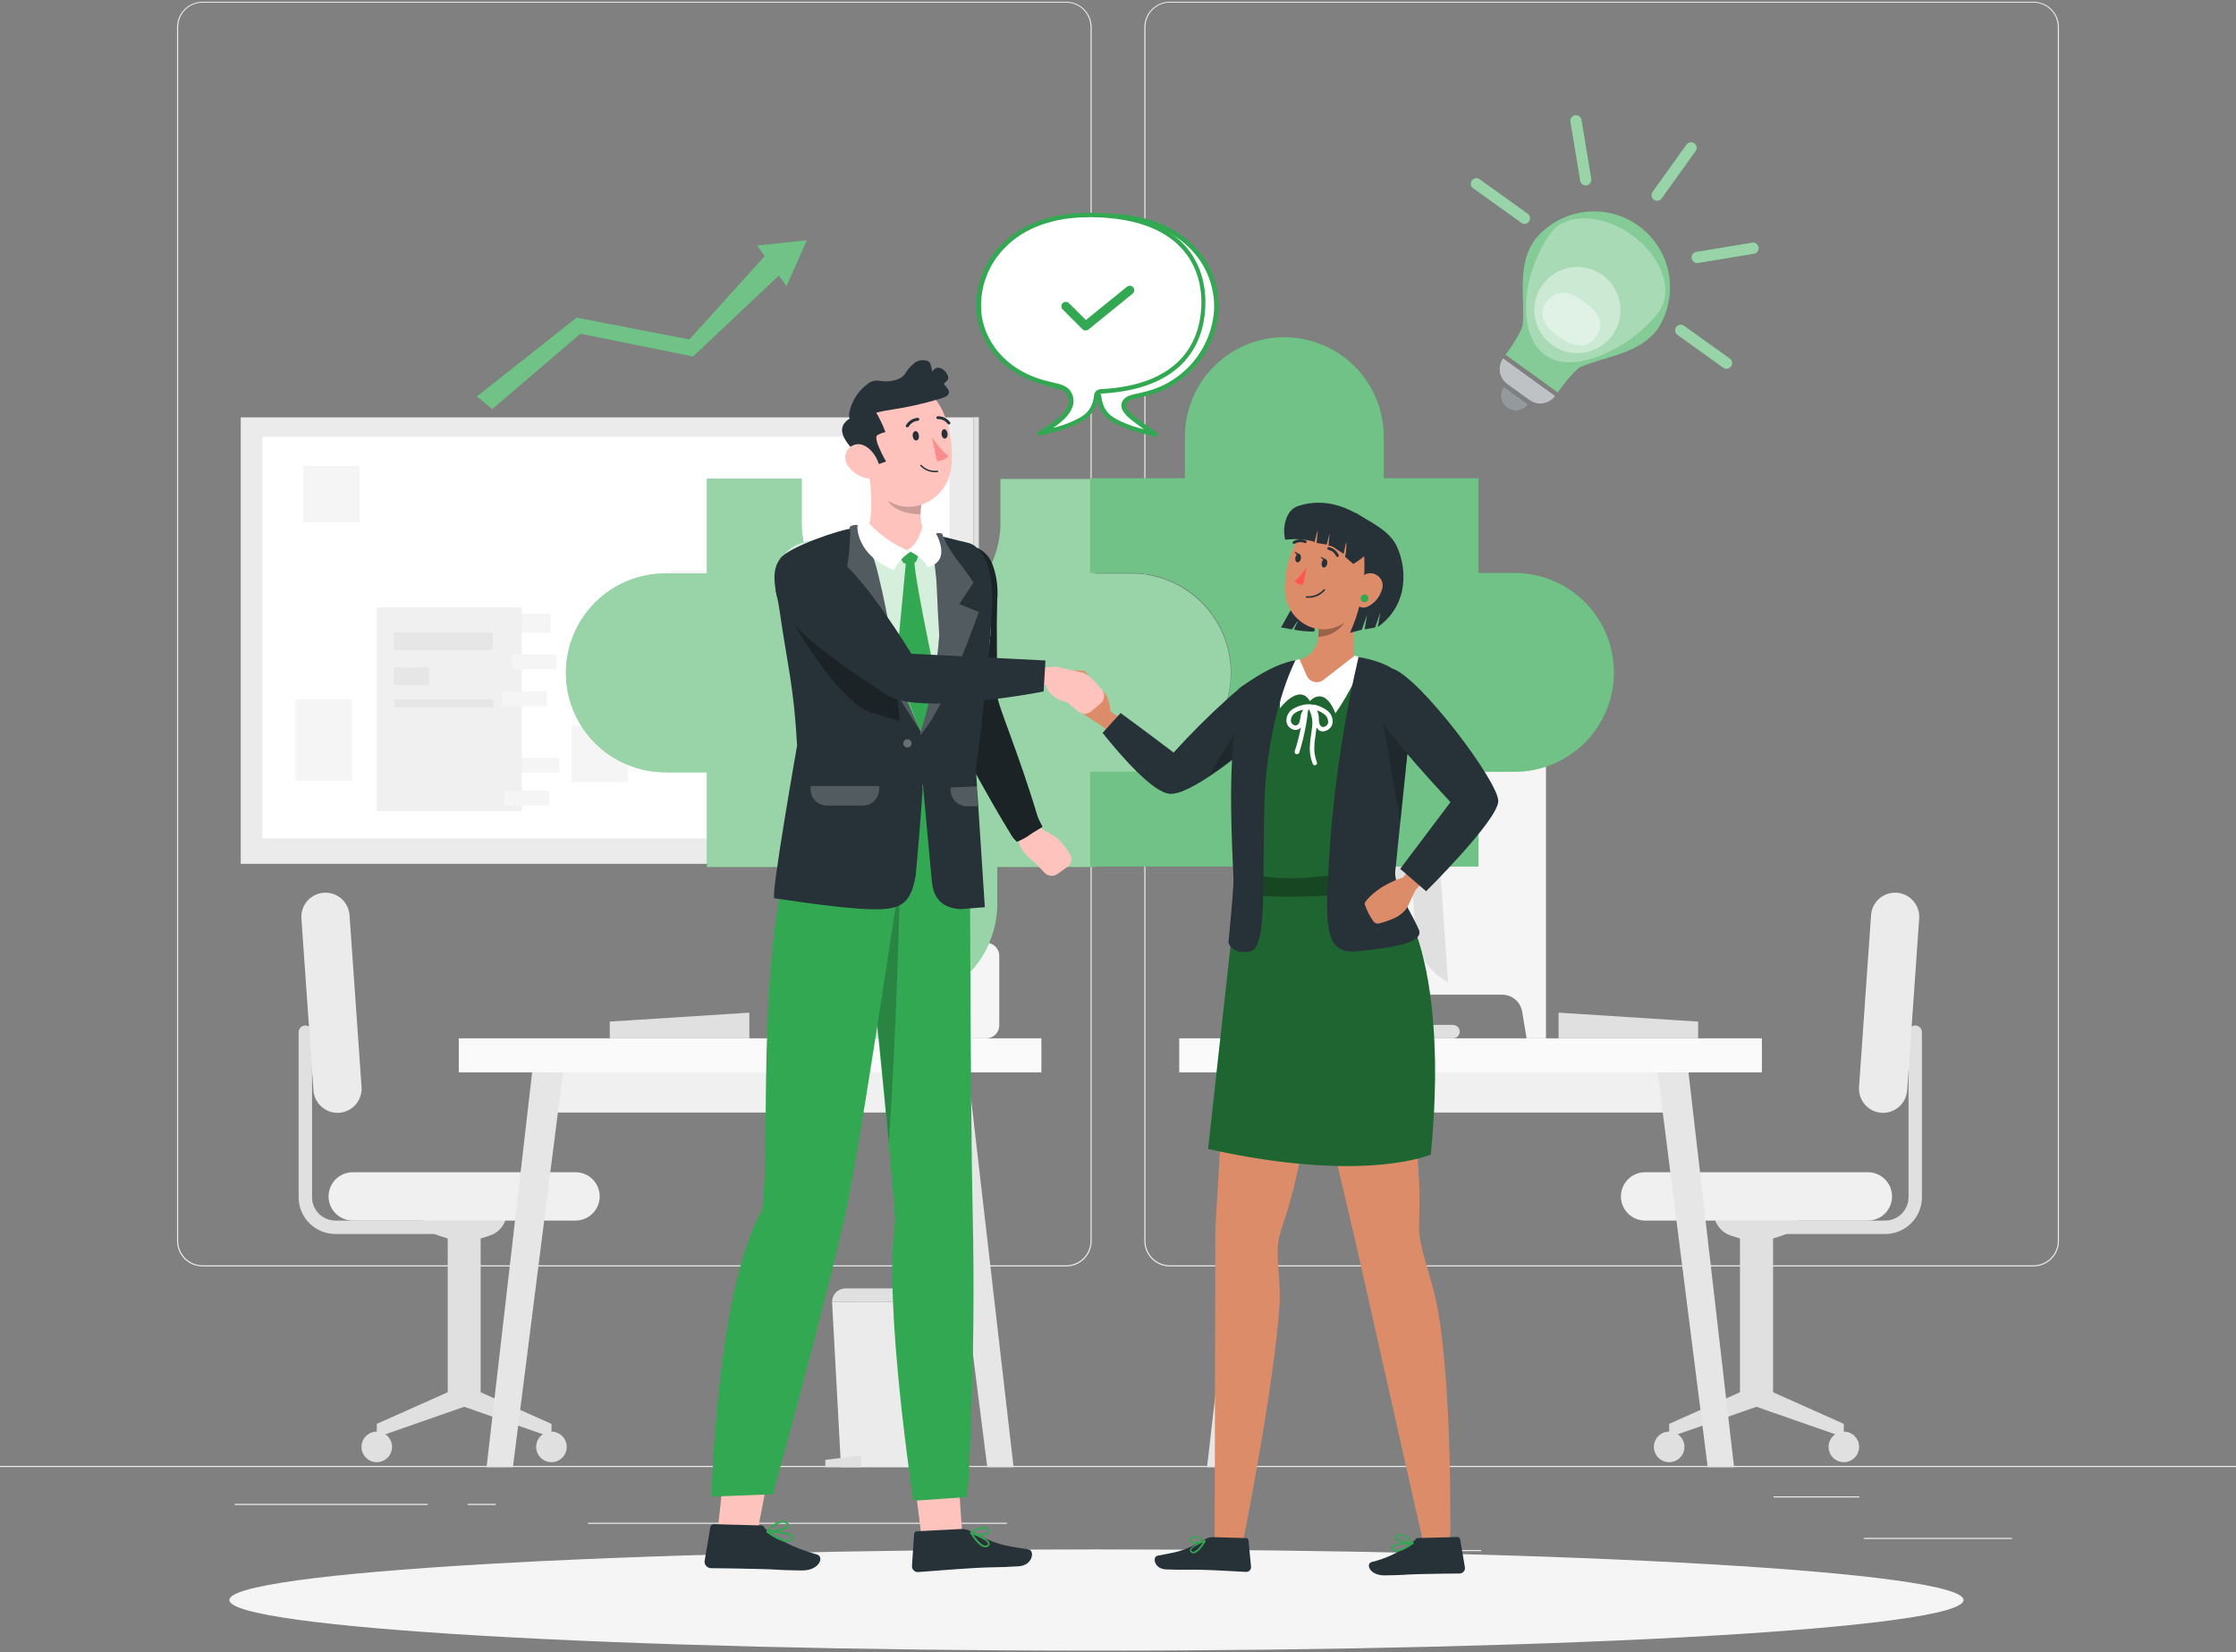 <svg width="272" height="201" viewBox="0 0 272 201" fill="none" xmlns="http://www.w3.org/2000/svg">
<rect x="0" y="0" width="272" height="201" fill="#808080" stroke="none"/>
<path d="M244.745 187.07H226.728V187.206H244.745V187.07Z" fill="#EBEBEB"/>
<path d="M180.183 188.549H175.456V188.685H180.183V188.549Z" fill="#EBEBEB"/>
<path d="M226.184 182.021H215.745V182.157H226.184V182.021Z" fill="#EBEBEB"/>
<path d="M52.034 182.935H28.539V183.071H52.034V182.935Z" fill="#EBEBEB"/>
<path d="M60.324 182.935H56.88V183.071H60.324V182.935Z" fill="#EBEBEB"/>
<path d="M122.482 185.231H71.52V185.367H122.482V185.231Z" fill="#EBEBEB"/>
<path d="M129.689 154.054H24.643C23.819 154.054 23.029 153.727 22.446 153.144C21.864 152.562 21.537 151.772 21.537 150.948V3.29C21.544 2.471 21.874 1.688 22.456 1.111C23.038 0.534 23.824 0.211 24.643 0.211H129.689C130.097 0.211 130.501 0.291 130.878 0.447C131.255 0.603 131.597 0.832 131.886 1.121C132.174 1.409 132.403 1.752 132.559 2.128C132.715 2.505 132.795 2.909 132.795 3.317V150.948C132.795 151.356 132.715 151.76 132.559 152.137C132.403 152.513 132.174 152.856 131.886 153.144C131.597 153.433 131.255 153.662 130.878 153.818C130.501 153.974 130.097 154.054 129.689 154.054ZM24.643 0.32C23.855 0.321 23.101 0.635 22.544 1.191C21.988 1.748 21.674 2.503 21.673 3.29V150.948C21.674 151.735 21.988 152.49 22.544 153.047C23.101 153.603 23.855 153.917 24.643 153.918H129.689C130.477 153.917 131.231 153.603 131.788 153.047C132.345 152.49 132.658 151.735 132.659 150.948V3.29C132.658 2.503 132.345 1.748 131.788 1.191C131.231 0.635 130.477 0.321 129.689 0.32H24.643Z" fill="#EBEBEB"/>
<path d="M247.357 154.054H142.31C141.487 154.054 140.696 153.727 140.114 153.144C139.531 152.562 139.204 151.772 139.204 150.948V3.29C139.211 2.471 139.542 1.688 140.123 1.111C140.705 0.534 141.491 0.211 142.31 0.211H247.357C248.181 0.211 248.971 0.538 249.553 1.121C250.136 1.703 250.463 2.493 250.463 3.317V150.948C250.463 151.772 250.136 152.562 249.553 153.144C248.971 153.727 248.181 154.054 247.357 154.054ZM142.31 0.32C141.523 0.321 140.768 0.635 140.212 1.191C139.655 1.748 139.342 2.503 139.34 3.29V150.948C139.342 151.735 139.655 152.49 140.212 153.047C140.768 153.603 141.523 153.917 142.31 153.918H247.357C248.144 153.917 248.899 153.603 249.455 153.047C250.012 152.49 250.326 151.735 250.327 150.948V3.29C250.326 2.503 250.012 1.748 249.455 1.191C248.899 0.635 248.144 0.321 247.357 0.32H142.31Z" fill="#EBEBEB"/>
<path d="M272 178.317H0V178.453H272V178.317Z" fill="#EBEBEB"/>
<path d="M215.587 150.105H229.323C229.91 150.105 230.491 149.99 231.034 149.766C231.576 149.542 232.069 149.213 232.485 148.799C232.9 148.384 233.229 147.891 233.454 147.349C233.679 146.807 233.795 146.225 233.795 145.638V125.559C233.795 125.343 233.709 125.135 233.556 124.982C233.403 124.829 233.195 124.743 232.979 124.743C232.762 124.743 232.555 124.829 232.402 124.982C232.249 125.135 232.163 125.343 232.163 125.559V145.638C232.161 146.391 231.861 147.112 231.329 147.643C230.797 148.174 230.075 148.473 229.323 148.473H215.587V150.105Z" fill="#E0E0E0"/>
<path d="M211.66 169.357V150.654L210.572 150.306C209.969 150.117 209.443 149.741 209.069 149.232C208.695 148.723 208.494 148.109 208.494 147.477H218.852C218.851 148.109 218.65 148.723 218.276 149.232C217.902 149.741 217.376 150.117 216.773 150.306L215.685 150.654V169.357L224.292 173.203V174.835L213.667 171.125L203.048 174.835V173.203L211.66 169.357Z" fill="#E0E0E0"/>
<path d="M200.121 148.473H227.217C227.997 148.473 228.745 148.163 229.297 147.613C229.848 147.062 230.159 146.315 230.16 145.535C230.16 144.755 229.85 144.006 229.298 143.454C228.747 142.902 227.998 142.592 227.217 142.592H200.121C199.34 142.592 198.592 142.902 198.04 143.454C197.488 144.006 197.178 144.755 197.178 145.535C197.179 146.315 197.49 147.062 198.042 147.613C198.593 148.163 199.341 148.473 200.121 148.473Z" fill="#F0F0F0"/>
<path d="M231.999 132.626L233.462 111.731C233.516 110.954 233.26 110.188 232.75 109.6C232.24 109.012 231.518 108.649 230.742 108.592C229.966 108.538 229.2 108.794 228.613 109.304C228.025 109.814 227.664 110.536 227.608 111.312L226.145 132.223C226.09 133 226.345 133.767 226.855 134.356C227.365 134.945 228.088 135.307 228.865 135.362C229.643 135.415 230.411 135.156 230.998 134.643C231.586 134.13 231.946 133.404 231.999 132.626Z" fill="#EBEBEB"/>
<path d="M222.437 176.005C222.437 176.373 222.546 176.733 222.75 177.039C222.955 177.345 223.246 177.583 223.586 177.724C223.927 177.865 224.301 177.901 224.662 177.829C225.023 177.757 225.355 177.579 225.614 177.318C225.874 177.057 226.051 176.725 226.122 176.364C226.194 176.003 226.156 175.629 226.014 175.289C225.873 174.949 225.633 174.659 225.327 174.455C225.02 174.251 224.66 174.143 224.292 174.144C223.799 174.145 223.327 174.342 222.98 174.691C222.632 175.04 222.437 175.512 222.437 176.005Z" fill="#E0E0E0"/>
<path d="M201.188 176.005C201.188 176.372 201.297 176.732 201.501 177.038C201.705 177.344 201.996 177.583 202.336 177.723C202.676 177.864 203.05 177.901 203.411 177.829C203.772 177.757 204.103 177.58 204.364 177.32C204.624 177.06 204.801 176.728 204.873 176.367C204.945 176.007 204.908 175.632 204.767 175.293C204.626 174.953 204.388 174.662 204.082 174.458C203.776 174.253 203.416 174.144 203.048 174.144C202.555 174.144 202.081 174.34 201.732 174.689C201.384 175.038 201.188 175.511 201.188 176.005Z" fill="#E0E0E0"/>
<path d="M54.54 150.105H40.799C40.212 150.105 39.63 149.99 39.088 149.766C38.545 149.542 38.053 149.213 37.637 148.799C37.222 148.384 36.892 147.891 36.668 147.349C36.443 146.807 36.327 146.225 36.327 145.638V125.559C36.327 125.343 36.413 125.135 36.566 124.982C36.719 124.829 36.927 124.743 37.143 124.743C37.36 124.743 37.567 124.829 37.72 124.982C37.873 125.135 37.959 125.343 37.959 125.559V145.638C37.961 146.391 38.26 147.112 38.793 147.643C39.325 148.174 40.047 148.473 40.799 148.473H54.535L54.54 150.105Z" fill="#E0E0E0"/>
<path d="M58.469 169.357V150.654L59.557 150.306C60.16 150.117 60.686 149.741 61.06 149.232C61.434 148.723 61.635 148.109 61.635 147.477H51.299C51.299 148.109 51.501 148.723 51.875 149.232C52.248 149.741 52.775 150.117 53.377 150.306L54.465 150.654V169.357L45.837 173.203V174.835L56.462 171.125L67.086 174.835V173.203L58.469 169.357Z" fill="#E0E0E0"/>
<path d="M70.007 148.473H42.911C42.131 148.473 41.383 148.163 40.832 147.613C40.28 147.062 39.969 146.315 39.968 145.535C39.968 144.755 40.278 144.006 40.83 143.454C41.382 142.902 42.13 142.592 42.911 142.592H70.007C70.788 142.592 71.537 142.902 72.088 143.454C72.64 144.006 72.951 144.755 72.951 145.535C72.949 146.315 72.638 147.062 72.087 147.613C71.535 148.163 70.787 148.473 70.007 148.473Z" fill="#F0F0F0"/>
<path d="M38.128 132.626L36.665 111.731C36.611 110.954 36.867 110.188 37.377 109.6C37.886 109.012 38.608 108.649 39.385 108.592C40.161 108.538 40.926 108.794 41.514 109.304C42.101 109.814 42.462 110.536 42.518 111.312L43.982 132.223C44.037 133 43.782 133.767 43.272 134.356C42.761 134.945 42.038 135.307 41.262 135.362C40.483 135.415 39.716 135.156 39.129 134.643C38.541 134.13 38.181 133.404 38.128 132.626Z" fill="#EBEBEB"/>
<path d="M47.692 176.005C47.692 176.373 47.582 176.733 47.378 177.039C47.173 177.345 46.882 177.583 46.542 177.724C46.202 177.865 45.827 177.901 45.466 177.829C45.105 177.757 44.774 177.579 44.514 177.318C44.254 177.057 44.077 176.725 44.006 176.364C43.935 176.003 43.972 175.629 44.114 175.289C44.255 174.949 44.495 174.659 44.801 174.455C45.108 174.251 45.468 174.143 45.837 174.144C46.329 174.145 46.801 174.342 47.149 174.691C47.496 175.04 47.692 175.512 47.692 176.005Z" fill="#E0E0E0"/>
<path d="M68.941 176.005C68.941 176.373 68.831 176.733 68.627 177.039C68.422 177.345 68.131 177.583 67.791 177.724C67.451 177.865 67.076 177.901 66.715 177.829C66.354 177.757 66.023 177.579 65.763 177.318C65.503 177.057 65.326 176.725 65.255 176.364C65.184 176.003 65.221 175.629 65.363 175.289C65.505 174.949 65.744 174.659 66.05 174.455C66.357 174.251 66.717 174.143 67.086 174.144C67.578 174.145 68.05 174.342 68.398 174.691C68.745 175.04 68.941 175.512 68.941 176.005Z" fill="#E0E0E0"/>
<path d="M112.918 178.474H102.305L101.217 158.357H114.006L112.918 178.474Z" fill="#EBEBEB"/>
<path d="M104.753 178.474H100.401V177.582L104.753 177.038V178.474Z" fill="#E0E0E0"/>
<path d="M102.816 156.725H112.369C112.802 156.725 113.217 156.897 113.523 157.203C113.829 157.509 114.001 157.924 114.001 158.357H101.217C101.217 157.924 101.389 157.509 101.695 157.203C102.001 156.897 102.416 156.725 102.849 156.725H102.816Z" fill="#E0E0E0"/>
<path d="M91.153 126.305H74.174V124.27L91.153 123.182V126.305Z" fill="#E0E0E0"/>
<path d="M116.269 128.377H66.041V135.33H116.269V128.377Z" fill="#F0F0F0"/>
<path d="M126.681 126.305H55.809V130.45H126.681V126.305Z" fill="#FAFAFA"/>
<path d="M120.099 178.474H123.297L117.759 130.45H114.006L120.099 178.474Z" fill="#E6E6E6"/>
<path d="M68.484 130.45H64.731L59.188 178.474H62.392L68.484 130.45Z" fill="#E6E6E6"/>
<path d="M108.354 125.271C106.903 118.065 105.452 110.859 104.002 103.653C103.79 102.619 102.217 103.06 102.424 104.082L106.569 124.673H97.593C97.377 124.673 97.169 124.759 97.016 124.912C96.863 125.065 96.777 125.272 96.777 125.489C96.777 125.705 96.863 125.913 97.016 126.066C97.169 126.219 97.377 126.305 97.593 126.305H107.565C107.69 126.302 107.812 126.271 107.924 126.214C108.035 126.158 108.132 126.077 108.208 125.978C108.284 125.878 108.336 125.763 108.361 125.641C108.386 125.519 108.384 125.392 108.354 125.271Z" fill="#E0E0E0"/>
<path d="M98.191 119.472L100.988 79.494C102.02 80.232 102.845 81.223 103.385 82.372C103.925 83.52 104.161 84.788 104.072 86.054L102.163 113.407C102.073 114.672 101.661 115.894 100.966 116.956C100.271 118.018 99.316 118.884 98.191 119.472Z" fill="#FAFAFA"/>
<path d="M119.979 114.685H115.432C114.56 114.685 113.854 115.391 113.854 116.263V124.727C113.854 125.598 114.56 126.305 115.432 126.305H119.979C120.851 126.305 121.557 125.598 121.557 124.727V116.263C121.557 115.391 120.851 114.685 119.979 114.685Z" fill="#F5F5F5"/>
<path d="M116.901 110.355C115.698 110.355 114.725 110.654 114.725 111.024C114.725 111.394 115.704 110.893 116.901 110.893C117.058 110.893 117.211 110.893 117.363 110.893V113.532H118.048V110.997C118.669 111.116 119.077 111.236 119.077 110.997C119.077 110.643 118.103 110.355 116.901 110.355Z" fill="#E0E0E0"/>
<path d="M118.93 112.694H116.476V115.147H118.93V112.694Z" fill="#F0F0F0"/>
<path d="M153.859 135.33H204.087V128.377H153.859V135.33Z" fill="#F0F0F0"/>
<path d="M143.451 130.45H214.324V126.305L143.451 126.305V130.45Z" fill="#FAFAFA"/>
<path d="M150.03 178.474H146.832L152.369 130.45H156.123L150.03 178.474Z" fill="#E6E6E6"/>
<path d="M201.65 130.45H205.398L210.941 178.474H207.737L201.65 130.45Z" fill="#E6E6E6"/>
<path d="M189.595 126.305H206.573V124.27L189.595 123.182V126.305Z" fill="#E0E0E0"/>
<path d="M155.438 89.813V126.305H157.793L158.337 123.041C158.437 122.468 158.735 121.949 159.18 121.575C159.625 121.201 160.187 120.996 160.769 120.995H182.73C183.311 120.996 183.874 121.201 184.318 121.575C184.763 121.949 185.062 122.468 185.162 123.041L185.706 126.305H188.061V89.813H155.438Z" fill="#F5F5F5"/>
<path d="M165.991 125.271C167.442 118.065 168.892 110.859 170.343 103.653C170.555 102.619 172.127 103.06 171.921 104.082L167.775 124.673H176.751C176.968 124.673 177.175 124.759 177.328 124.912C177.481 125.065 177.567 125.272 177.567 125.489C177.567 125.705 177.481 125.913 177.328 126.066C177.175 126.219 176.968 126.305 176.751 126.305H166.78C166.655 126.302 166.532 126.271 166.421 126.214C166.31 126.158 166.213 126.077 166.137 125.978C166.061 125.878 166.009 125.763 165.984 125.641C165.958 125.519 165.961 125.392 165.991 125.271Z" fill="#E0E0E0"/>
<path d="M176.152 119.472L173.356 79.494C172.324 80.232 171.499 81.223 170.959 82.372C170.419 83.52 170.182 84.788 170.272 86.054L172.181 113.407C172.27 114.673 172.681 115.895 173.376 116.957C174.072 118.019 175.027 118.885 176.152 119.472Z" fill="#E0E0E0"/>
<path d="M118.407 50.77H29.284V105.078H118.407V50.77Z" fill="#EBEBEB"/>
<path d="M119.07 50.748H118.417V105.056H119.07V50.748Z" fill="#E0E0E0"/>
<path d="M32.52 53.126H31.981V101.993H32.52V53.126Z" fill="#E0E0E0"/>
<path d="M115.502 53.126H31.927V101.993H115.502V53.126Z" fill="white"/>
<path d="M61.532 74.652V76.98H66.961V74.652H61.532Z" fill="#F5F5F5"/>
<path d="M62.592 92.174V93.986H68.021V92.174H62.592Z" fill="#F5F5F5"/>
<path d="M63.474 73.89H45.837V98.675H63.474V73.89Z" fill="#F0F0F0"/>
<path d="M61.373 96.178V97.99H66.802V96.178H61.373Z" fill="#F5F5F5"/>
<path d="M62.277 79.608V81.419H67.706V79.608H62.277Z" fill="#F5F5F5"/>
<path d="M61.085 84.107V85.918H66.515V84.107H61.085Z" fill="#F5F5F5"/>
<path d="M59.938 76.937H47.916V79.069H59.938V76.937Z" fill="#E6E6E6"/>
<path d="M60.129 86.049H48.106L47.916 85.081H59.933L60.129 86.049Z" fill="#E6E6E6"/>
<path d="M52.181 81.202H47.916V83.334H52.181V81.202Z" fill="#E6E6E6"/>
<path d="M88.503 69.413H81.616V79.303H88.503V69.413Z" fill="#F5F5F5"/>
<path d="M42.84 85.086H35.953V94.976H42.84V85.086Z" fill="#F5F5F5"/>
<path d="M43.775 56.667H36.888V63.554H43.775V56.667Z" fill="#F5F5F5"/>
<path d="M76.426 88.241H69.539V95.128H76.426V88.241Z" fill="#F5F5F5"/>
<path d="M110.252 70.267H92.616V95.052H110.252V70.267Z" fill="#F5F5F5"/>
<path d="M107.701 73.852H95.032V74.124H107.701V73.852Z" fill="#E0E0E0"/>
<path d="M101.5 74.119H101.228V92.473H101.5V74.119Z" fill="#E0E0E0"/>
<path d="M107.32 74.119H107.048V92.473H107.32V74.119Z" fill="#E0E0E0"/>
<path d="M96.332 74.119H96.06V92.473H96.332V74.119Z" fill="#E0E0E0"/>
<path d="M95.422 74.119H95.15V92.473H95.422V74.119Z" fill="#E0E0E0"/>
<path d="M107.048 75.087H95.287V75.359H107.048V75.087Z" fill="#E0E0E0"/>
<path d="M133.379 200.789C191.631 200.789 238.855 198.032 238.855 194.631C238.855 191.23 191.631 188.473 133.379 188.473C75.126 188.473 27.902 191.23 27.902 194.631C27.902 198.032 75.126 200.789 133.379 200.789Z" fill="#F5F5F5"/>
<path d="M149.708 81.849C149.708 85.053 148.437 88.127 146.172 90.394C143.908 92.662 140.836 93.938 137.632 93.942H133.236V105.464H121.312V110.191C121.244 113.354 119.941 116.364 117.681 118.576C115.421 120.789 112.384 122.028 109.221 122.028C106.058 122.028 103.021 120.789 100.761 118.576C98.501 116.364 97.198 113.354 97.131 110.191V105.464H85.995V93.942H80.936C77.729 93.942 74.653 92.668 72.385 90.4C70.117 88.132 68.843 85.056 68.843 81.849C68.843 78.642 70.117 75.566 72.385 73.298C74.653 71.03 77.729 69.756 80.936 69.756H85.995V58.234H97.517V63.315C97.483 64.924 97.77 66.524 98.363 68.021C98.955 69.518 99.84 70.881 100.966 72.031C102.092 73.182 103.437 74.096 104.92 74.719C106.404 75.343 107.998 75.665 109.607 75.665C111.217 75.665 112.811 75.343 114.294 74.719C115.778 74.096 117.123 73.182 118.249 72.031C119.375 70.881 120.26 69.518 120.852 68.021C121.444 66.524 121.732 64.924 121.698 63.315V58.256H133.22V69.778H137.632C140.832 69.782 143.901 71.055 146.164 73.318C148.428 75.581 149.703 78.648 149.708 81.849Z" fill="#33A852"/>
<g opacity="0.5">
<path d="M149.708 81.849C149.708 85.053 148.437 88.127 146.172 90.394C143.908 92.662 140.836 93.938 137.632 93.942H133.236V105.464H121.312V110.191C121.244 113.354 119.941 116.364 117.681 118.576C115.421 120.789 112.384 122.028 109.221 122.028C106.058 122.028 103.021 120.789 100.761 118.576C98.501 116.364 97.198 113.354 97.131 110.191V105.464H85.995V93.942H80.936C77.729 93.942 74.653 92.668 72.385 90.4C70.117 88.132 68.843 85.056 68.843 81.849C68.843 78.642 70.117 75.566 72.385 73.298C74.653 71.03 77.729 69.756 80.936 69.756H85.995V58.234H97.517V63.315C97.483 64.924 97.77 66.524 98.363 68.021C98.955 69.518 99.84 70.881 100.966 72.031C102.092 73.182 103.437 74.096 104.92 74.719C106.404 75.343 107.998 75.665 109.607 75.665C111.217 75.665 112.811 75.343 114.294 74.719C115.778 74.096 117.123 73.182 118.249 72.031C119.375 70.881 120.26 69.518 120.852 68.021C121.444 66.524 121.732 64.924 121.698 63.315V58.256H133.22V69.778H137.632C140.832 69.782 143.901 71.055 146.164 73.318C148.428 75.581 149.703 78.648 149.708 81.849Z" fill="white"/>
</g>
<path d="M137.676 93.882H132.617V105.404H179.847V93.882H184.237C187.444 93.882 190.52 92.608 192.788 90.341C195.056 88.073 196.33 84.997 196.33 81.789C196.33 78.582 195.056 75.506 192.788 73.238C190.52 70.97 187.444 69.696 184.237 69.696H179.847V58.174H168.325V53.115C168.325 49.908 167.051 46.832 164.783 44.564C162.515 42.296 159.439 41.022 156.232 41.022C153.024 41.022 149.949 42.296 147.681 44.564C145.413 46.832 144.139 49.908 144.139 53.115V58.174H132.617V69.696H137.676C140.883 69.696 143.959 70.97 146.227 73.238C148.495 75.506 149.769 78.582 149.769 81.789C149.769 84.997 148.495 88.073 146.227 90.341C143.959 92.608 140.883 93.882 137.676 93.882Z" fill="#33A852"/>
<g opacity="0.3">
<path d="M137.675 93.882H132.616V105.404H179.846V93.882H184.236C187.444 93.882 190.52 92.608 192.787 90.341C195.055 88.073 196.329 84.997 196.329 81.789C196.329 78.582 195.055 75.506 192.787 73.238C190.52 70.97 187.444 69.696 184.236 69.696H179.846V58.174H168.324V53.115C168.324 49.908 167.05 46.832 164.782 44.564C162.514 42.296 159.439 41.022 156.231 41.022C153.024 41.022 149.948 42.296 147.68 44.564C145.412 46.832 144.138 49.908 144.138 53.115V58.174H132.616V69.696H137.675C140.883 69.696 143.959 70.97 146.227 73.238C148.494 75.506 149.769 78.582 149.769 81.789C149.769 84.997 148.494 88.073 146.227 90.341C143.959 92.608 140.883 93.882 137.675 93.882Z" fill="white"/>
</g>
<path d="M140.558 52.832L139.541 52.576C138.446 52.351 137.379 52.006 136.359 51.548L136.223 51.483C135.222 50.999 133.971 50.395 133.704 48.29C133.699 48.157 133.648 48.03 133.56 47.931C133.471 47.831 133.351 47.766 133.22 47.746C123.896 47.294 120.648 42.36 120.643 36.866C120.643 31.48 124.184 26.394 134.243 26.274C143.567 26.16 148.234 31.899 147.951 37.812C147.766 41.588 144.807 46.761 139.177 47.936C138.486 48.17 137.256 48.214 136.827 48.834C136.731 48.984 136.68 49.159 136.68 49.337C136.68 49.515 136.731 49.69 136.827 49.84C137.029 50.149 137.276 50.426 137.561 50.661C138.562 51.521 140.558 52.832 140.558 52.832Z" fill="white"/>
<path d="M140.559 53.104H140.494L139.476 52.854C138.363 52.622 137.277 52.27 136.24 51.804L136.109 51.739C135.103 51.254 133.721 50.591 133.438 48.333C133.438 48.284 133.389 48.018 133.204 48.007C122.047 47.463 120.377 40.799 120.371 36.876C120.371 33.661 121.715 26.165 134.243 25.996C140.156 25.937 143.491 28.107 145.275 29.957C146.283 30.994 147.065 32.228 147.574 33.581C148.082 34.935 148.305 36.379 148.229 37.823C148.043 40.285 147.071 42.622 145.457 44.49C143.844 46.359 141.673 47.66 139.264 48.203C139.036 48.276 138.804 48.334 138.568 48.377C137.986 48.496 137.328 48.632 137.083 48.991C137.016 49.096 136.98 49.218 136.98 49.342C136.98 49.467 137.016 49.588 137.083 49.693C137.271 49.979 137.5 50.236 137.763 50.455C138.737 51.292 140.711 52.587 140.733 52.603C140.786 52.638 140.825 52.691 140.843 52.751C140.861 52.812 140.857 52.877 140.831 52.935C140.809 52.989 140.771 53.034 140.722 53.064C140.673 53.094 140.616 53.108 140.559 53.104ZM134.526 26.54H134.249C122.204 26.687 120.91 33.803 120.915 36.876C120.915 40.608 122.52 46.946 133.231 47.463C133.432 47.484 133.618 47.577 133.755 47.725C133.892 47.873 133.971 48.066 133.977 48.268C134.227 50.226 135.347 50.77 136.343 51.249L136.479 51.314C137.337 51.708 138.234 52.009 139.155 52.212C138.552 51.793 137.861 51.287 137.387 50.879C137.083 50.625 136.818 50.326 136.604 49.992C136.476 49.8 136.408 49.574 136.408 49.342C136.408 49.111 136.476 48.885 136.604 48.692C136.969 48.148 137.741 47.996 138.426 47.854C138.671 47.8 138.911 47.751 139.09 47.691C141.393 47.184 143.471 45.95 145.018 44.171C146.565 42.392 147.498 40.163 147.68 37.812C147.753 36.442 147.541 35.072 147.059 33.787C146.577 32.503 145.835 31.332 144.878 30.348C143.203 28.597 140.048 26.54 134.526 26.54Z" fill="#33A852"/>
<path d="M129.471 50.547C130.119 49.813 130.423 49.078 130.26 48.404C129.923 46.984 128.666 47.006 127.856 46.734C122.225 45.553 119.266 41.473 119.081 37.698C118.798 31.785 123.466 26.04 132.79 26.154C142.854 26.279 146.39 31.366 146.39 36.746C146.39 42.224 143.126 47.158 133.812 47.626C133.502 47.626 133.361 47.925 133.323 48.17C133.062 50.275 131.811 50.89 130.81 51.363L130.674 51.429C129.653 51.884 128.586 52.229 127.491 52.457L126.474 52.707C126.474 52.707 128.585 51.537 129.471 50.547Z" fill="white"/>
<path d="M126.458 52.979C126.404 52.98 126.35 52.964 126.305 52.934C126.259 52.904 126.223 52.861 126.203 52.81C126.178 52.749 126.177 52.681 126.199 52.619C126.221 52.557 126.265 52.505 126.322 52.473C126.322 52.473 128.422 51.303 129.249 50.362C129.864 49.655 130.109 49.019 129.978 48.464C129.744 47.479 129.031 47.31 128.281 47.131C128.096 47.087 127.911 47.044 127.737 46.989C121.807 45.749 118.957 41.43 118.777 37.709C118.701 36.264 118.925 34.819 119.433 33.465C119.941 32.11 120.724 30.875 121.731 29.837C123.515 27.993 126.85 25.801 132.763 25.877C145.275 26.035 146.641 33.525 146.635 36.757C146.635 40.679 144.96 47.349 133.802 47.887C133.617 47.887 133.574 48.159 133.568 48.213C133.286 50.466 131.904 51.135 130.897 51.619L130.767 51.684C129.719 52.15 128.625 52.502 127.503 52.734L126.48 52.984L126.458 52.979ZM132.491 26.421C126.964 26.421 123.787 28.477 122.155 30.229C121.199 31.212 120.456 32.383 119.974 33.668C119.492 34.952 119.281 36.322 119.354 37.693C119.522 41.207 122.237 45.309 127.911 46.473C128.09 46.532 128.259 46.571 128.455 46.614C129.206 46.794 130.239 47.038 130.549 48.344C130.723 49.084 130.44 49.883 129.701 50.732C129.223 51.229 128.69 51.669 128.112 52.043C128.962 51.844 129.789 51.56 130.582 51.195L130.718 51.129C131.708 50.651 132.834 50.107 133.084 48.148C133.087 47.946 133.165 47.752 133.303 47.603C133.44 47.454 133.628 47.362 133.83 47.343C144.535 46.826 146.14 40.489 146.146 36.751C146.146 33.7 144.856 26.584 132.807 26.415L132.491 26.421Z" fill="#33A852"/>
<path d="M129.685 37.285L132.056 39.656L137.415 35.315" fill="white"/>
<path d="M132.056 40.2C131.984 40.201 131.913 40.187 131.847 40.16C131.781 40.133 131.72 40.093 131.669 40.043L129.298 37.671C129.241 37.622 129.194 37.562 129.162 37.495C129.129 37.427 129.111 37.354 129.108 37.279C129.105 37.204 129.118 37.129 129.145 37.059C129.172 36.989 129.214 36.926 129.267 36.873C129.32 36.82 129.383 36.779 129.453 36.751C129.523 36.724 129.597 36.711 129.672 36.714C129.747 36.717 129.821 36.735 129.888 36.768C129.956 36.801 130.016 36.847 130.065 36.904L132.094 38.928L137.071 34.896C137.126 34.847 137.19 34.809 137.26 34.786C137.33 34.762 137.404 34.753 137.477 34.759C137.551 34.764 137.622 34.785 137.688 34.819C137.753 34.853 137.811 34.901 137.857 34.958C137.904 35.015 137.938 35.081 137.958 35.152C137.978 35.223 137.984 35.297 137.975 35.37C137.965 35.443 137.941 35.514 137.904 35.577C137.866 35.641 137.816 35.696 137.757 35.74L132.398 40.092C132.3 40.166 132.179 40.204 132.056 40.2Z" fill="#33A852"/>
<path d="M201.345 24.381C201.486 24.432 201.64 24.435 201.783 24.391C201.926 24.347 202.051 24.258 202.139 24.136L206.263 18.381C206.316 18.308 206.354 18.226 206.375 18.138C206.396 18.051 206.399 17.96 206.384 17.871C206.37 17.783 206.337 17.698 206.289 17.622C206.241 17.546 206.179 17.48 206.105 17.428C205.958 17.324 205.775 17.282 205.597 17.311C205.418 17.341 205.259 17.44 205.153 17.586L201.03 23.342C200.976 23.414 200.938 23.497 200.917 23.584C200.896 23.672 200.893 23.762 200.908 23.851C200.923 23.94 200.955 24.024 201.003 24.101C201.051 24.177 201.114 24.242 201.187 24.294C201.236 24.33 201.289 24.359 201.345 24.381Z" fill="#33A852"/>
<path d="M206.219 31.959C206.331 32 206.451 32.011 206.568 31.991L213.406 30.86C213.574 30.82 213.721 30.717 213.817 30.572C213.913 30.428 213.951 30.253 213.922 30.081C213.894 29.91 213.802 29.756 213.665 29.651C213.528 29.545 213.355 29.495 213.183 29.511L206.345 30.642C206.196 30.668 206.061 30.742 205.959 30.852C205.857 30.962 205.794 31.103 205.779 31.253C205.765 31.402 205.801 31.553 205.88 31.68C205.96 31.808 206.079 31.906 206.219 31.959Z" fill="#33A852"/>
<path d="M185.211 27.199C185.365 27.253 185.535 27.25 185.687 27.191C185.84 27.131 185.967 27.019 186.044 26.874C186.121 26.729 186.143 26.562 186.107 26.402C186.071 26.241 185.979 26.1 185.847 26.002L179.918 21.753C179.773 21.676 179.605 21.653 179.445 21.689C179.285 21.726 179.144 21.819 179.047 21.952C178.95 22.084 178.904 22.247 178.919 22.411C178.933 22.574 179.005 22.727 179.123 22.841L185.053 27.09C185.1 27.134 185.153 27.171 185.211 27.199Z" fill="#33A852"/>
<path d="M209.788 44.819C209.943 44.876 210.114 44.876 210.269 44.817C210.424 44.759 210.553 44.646 210.631 44.5C210.709 44.354 210.732 44.185 210.695 44.023C210.658 43.862 210.564 43.719 210.43 43.622L204.854 39.623C204.781 39.571 204.698 39.533 204.61 39.513C204.522 39.492 204.432 39.489 204.343 39.504C204.254 39.519 204.169 39.551 204.092 39.598C204.016 39.646 203.949 39.708 203.897 39.781C203.844 39.855 203.807 39.937 203.786 40.025C203.766 40.113 203.763 40.204 203.777 40.293C203.792 40.382 203.824 40.467 203.871 40.543C203.919 40.62 203.981 40.686 204.054 40.739L209.63 44.732C209.679 44.767 209.732 44.796 209.788 44.819Z" fill="#33A852"/>
<path d="M192.658 22.515C192.771 22.556 192.892 22.567 193.01 22.548C193.127 22.528 193.238 22.477 193.33 22.401C193.423 22.326 193.494 22.227 193.536 22.115C193.579 22.003 193.591 21.882 193.572 21.764L192.392 14.632C192.383 14.539 192.355 14.448 192.31 14.365C192.264 14.283 192.203 14.211 192.128 14.153C192.053 14.096 191.968 14.054 191.877 14.031C191.785 14.008 191.69 14.004 191.598 14.02C191.505 14.035 191.416 14.069 191.337 14.12C191.258 14.172 191.19 14.238 191.138 14.317C191.086 14.395 191.051 14.483 191.034 14.576C191.018 14.669 191.021 14.764 191.043 14.855L192.223 21.971C192.24 22.092 192.289 22.207 192.366 22.303C192.442 22.399 192.544 22.472 192.658 22.515Z" fill="#33A852"/>
<g opacity="0.5">
<path d="M201.345 24.381C201.486 24.432 201.64 24.435 201.783 24.391C201.926 24.347 202.051 24.258 202.139 24.136L206.263 18.381C206.316 18.308 206.354 18.226 206.375 18.138C206.396 18.051 206.399 17.96 206.384 17.871C206.37 17.783 206.337 17.698 206.289 17.622C206.241 17.546 206.179 17.48 206.105 17.428C205.958 17.324 205.775 17.282 205.597 17.311C205.418 17.341 205.259 17.44 205.153 17.586L201.03 23.342C200.976 23.414 200.938 23.497 200.917 23.584C200.896 23.672 200.893 23.762 200.908 23.851C200.923 23.94 200.955 24.024 201.003 24.101C201.051 24.177 201.114 24.242 201.187 24.294C201.236 24.33 201.289 24.359 201.345 24.381Z" fill="white"/>
<path d="M206.219 31.959C206.331 32 206.451 32.011 206.568 31.991L213.406 30.86C213.574 30.82 213.721 30.717 213.817 30.572C213.913 30.428 213.951 30.253 213.922 30.081C213.894 29.91 213.802 29.756 213.665 29.651C213.528 29.545 213.355 29.495 213.183 29.511L206.345 30.642C206.196 30.668 206.061 30.742 205.959 30.852C205.857 30.962 205.794 31.103 205.779 31.253C205.765 31.402 205.801 31.553 205.88 31.68C205.96 31.808 206.079 31.906 206.219 31.959Z" fill="white"/>
<path d="M185.211 27.199C185.365 27.253 185.535 27.25 185.687 27.191C185.84 27.131 185.967 27.019 186.044 26.874C186.121 26.729 186.143 26.562 186.107 26.402C186.071 26.241 185.979 26.1 185.847 26.002L179.918 21.753C179.773 21.676 179.605 21.653 179.445 21.689C179.285 21.726 179.144 21.819 179.047 21.952C178.95 22.084 178.904 22.247 178.919 22.411C178.933 22.574 179.005 22.727 179.123 22.841L185.053 27.09C185.1 27.134 185.153 27.171 185.211 27.199Z" fill="white"/>
<path d="M209.788 44.819C209.943 44.876 210.114 44.876 210.269 44.817C210.424 44.759 210.553 44.646 210.631 44.5C210.709 44.354 210.732 44.185 210.695 44.023C210.658 43.862 210.564 43.719 210.43 43.622L204.854 39.623C204.781 39.571 204.698 39.533 204.61 39.513C204.522 39.492 204.432 39.489 204.343 39.504C204.254 39.519 204.169 39.551 204.092 39.598C204.016 39.646 203.949 39.708 203.897 39.781C203.844 39.855 203.807 39.937 203.786 40.025C203.766 40.113 203.763 40.204 203.777 40.293C203.792 40.382 203.824 40.467 203.871 40.543C203.919 40.62 203.981 40.686 204.054 40.739L209.63 44.732C209.679 44.767 209.732 44.796 209.788 44.819Z" fill="white"/>
<path d="M192.658 22.515C192.771 22.556 192.892 22.567 193.01 22.548C193.127 22.528 193.238 22.477 193.33 22.401C193.423 22.326 193.494 22.227 193.536 22.115C193.579 22.003 193.591 21.882 193.572 21.764L192.392 14.632C192.383 14.539 192.355 14.448 192.31 14.365C192.264 14.283 192.203 14.211 192.128 14.153C192.053 14.096 191.968 14.054 191.877 14.031C191.785 14.008 191.69 14.004 191.598 14.02C191.505 14.035 191.416 14.069 191.337 14.12C191.258 14.172 191.19 14.238 191.138 14.317C191.086 14.395 191.051 14.483 191.034 14.576C191.018 14.669 191.021 14.764 191.043 14.855L192.223 21.971C192.24 22.092 192.289 22.207 192.366 22.303C192.442 22.399 192.544 22.472 192.658 22.515Z" fill="white"/>
</g>
<path d="M186.717 29.146C188.206 27.307 190.343 26.108 192.689 25.797C195.035 25.486 197.411 26.086 199.328 27.474C201.245 28.862 202.557 30.932 202.994 33.258C203.431 35.584 202.959 37.989 201.677 39.977C199.501 42.975 195.655 43.274 192.429 44.558C191.428 44.955 189.491 47.74 189.491 47.74L183.148 43.143C183.148 43.143 185.188 40.423 185.253 39.363C185.465 35.897 184.546 32.144 186.717 29.146Z" fill="#33A852"/>
<path opacity="0.4" d="M186.717 29.146C188.206 27.307 190.343 26.108 192.689 25.797C195.035 25.486 197.411 26.086 199.328 27.474C201.245 28.862 202.557 30.932 202.994 33.258C203.431 35.584 202.959 37.989 201.677 39.977C199.501 42.975 195.655 43.274 192.429 44.558C191.428 44.955 189.491 47.74 189.491 47.74L183.148 43.143C183.148 43.143 185.188 40.423 185.253 39.363C185.465 35.897 184.546 32.144 186.717 29.146Z" fill="white"/>
<path d="M183.328 46.707L186.048 48.665C186.286 48.838 186.557 48.963 186.844 49.032C187.131 49.1 187.429 49.112 187.721 49.065C188.012 49.019 188.292 48.915 188.543 48.761C188.795 48.606 189.013 48.404 189.186 48.165L182.838 43.573C182.49 44.054 182.346 44.654 182.438 45.241C182.529 45.828 182.849 46.355 183.328 46.707Z" fill="#263238"/>
<path d="M183.328 49.595C183.722 49.879 184.212 49.996 184.691 49.92C185.17 49.843 185.6 49.58 185.885 49.187L182.92 47.038C182.636 47.432 182.519 47.922 182.596 48.401C182.672 48.88 182.936 49.31 183.328 49.595Z" fill="#263238"/>
<path opacity="0.5" d="M183.328 49.595C183.722 49.879 184.212 49.996 184.691 49.92C185.17 49.843 185.6 49.58 185.885 49.187L182.92 47.038C182.636 47.432 182.519 47.922 182.596 48.401C182.672 48.88 182.936 49.31 183.328 49.595Z" fill="white"/>
<g opacity="0.7">
<path d="M183.328 46.707L186.048 48.665C186.286 48.838 186.557 48.963 186.844 49.032C187.131 49.1 187.429 49.112 187.721 49.065C188.012 49.019 188.292 48.915 188.543 48.761C188.795 48.606 189.013 48.404 189.186 48.165L182.838 43.573C182.49 44.054 182.346 44.654 182.438 45.241C182.529 45.828 182.849 46.355 183.328 46.707Z" fill="white"/>
</g>
<path opacity="0.3" d="M188.605 28.395C185.216 33.123 184.34 40.597 187.99 43.209C191.64 45.82 198.87 41.957 201.819 37.867C203.625 35.348 202.134 31.181 198.484 28.57C194.834 25.958 190.4 25.877 188.605 28.395Z" fill="white"/>
<path opacity="0.4" d="M187.631 34.662C187.026 35.504 186.685 36.506 186.65 37.542C186.615 38.578 186.888 39.601 187.435 40.481C187.981 41.362 188.777 42.06 189.72 42.489C190.664 42.917 191.714 43.056 192.736 42.888C193.759 42.719 194.709 42.252 195.465 41.544C196.222 40.835 196.752 39.919 196.987 38.909C197.223 37.9 197.154 36.844 196.789 35.874C196.424 34.904 195.779 34.064 194.937 33.46C193.808 32.651 192.405 32.324 191.035 32.549C189.665 32.775 188.441 33.535 187.631 34.662Z" fill="white"/>
<path opacity="0.4" d="M188.164 36.659C186.978 38.291 187.958 39.771 189.611 40.957C191.265 42.143 192.957 42.589 194.143 40.957C195.329 39.325 194.328 37.867 192.679 36.681C191.031 35.495 189.345 35.027 188.164 36.659Z" fill="white"/>
<path d="M58.023 48.219L59.878 49.764L70.606 40.597L84.304 43.366L94.743 33.52L95.679 34.804L98.154 29.222L92.083 29.87L93.019 31.154L83.858 41.299L70.143 38.634L58.023 48.219Z" fill="#33A852"/>
<g opacity="0.3">
<path d="M58.023 48.219L59.878 49.764L70.606 40.597L84.304 43.366L94.743 33.52L95.679 34.804L98.154 29.222L92.083 29.87L93.019 31.154L83.858 41.299L70.143 38.634L58.023 48.219Z" fill="white"/>
</g>
<path d="M159.446 128.443C159.761 133.371 158.543 139.714 157.379 144.442C156.416 148.348 155.747 149.425 155.491 151.155C155.214 153.124 155.812 156.051 155.66 158.526C155.078 168.318 151.096 188.119 151.096 188.119L147.755 187.907L147.842 149.572L150.018 112.427L163.2 115.941C164.516 123.155 159.446 128.443 159.446 128.443Z" fill="#DD8C6A"/>
<path d="M176.408 188.799L173.372 188.712L164.946 151.285L156.427 115.071L170.087 114.663C173.351 121.191 170.038 127.719 170.038 127.719C171.74 132.359 172.388 138.784 172.622 143.653C172.817 147.668 172.464 148.897 172.725 150.621C173.03 152.591 173.987 155.207 174.558 157.639C176.8 167.29 176.408 188.799 176.408 188.799Z" fill="#DD8C6A"/>
<path d="M131.92 81.588L133.508 83.677C135.091 84.166 135.059 86.522 135.059 86.522C135.402 86.788 138.622 88.823 139.373 89.481L137.474 91.527C136.653 90.27 133.797 88.143 133.797 88.143C133.797 88.143 129.913 85.766 129.276 84.917C128.64 84.069 129.7 81.544 129.7 81.544L131.92 81.588Z" fill="#DD8C6A"/>
<path d="M136.315 86.734C138.921 88.633 142.767 91.543 142.767 91.543C144.815 89.28 146.976 87.121 149.241 85.075C150.645 83.742 152.252 82.641 154.001 81.811L153.332 89.639C151.27 91.412 144.807 96.776 142.283 96.559C140.2 96.379 136.332 91.913 134.123 89.15L136.315 86.734Z" fill="#263238"/>
<path opacity="0.2" d="M146.962 94.492C148.338 92.169 152.114 86.07 152.114 86.07L153.017 88.121L152.407 90.373C151.45 91.178 148.344 93.485 146.962 94.492Z" fill="black"/>
<path d="M171.747 85.771C171.193 92.94 170.165 100.064 168.668 107.096C168.668 107.096 176.637 113.624 174.053 140.438C174.053 140.438 165.991 144.007 146.962 139.763L150.58 106.976C150.58 106.976 149.742 85.668 152.005 83.291C154.007 81.18 162.738 78.395 169.413 81.702C170.162 82.072 170.784 82.656 171.2 83.381C171.615 84.106 171.806 84.938 171.747 85.771Z" fill="#33A852"/>
<path opacity="0.4" d="M171.747 85.771C171.193 92.94 170.165 100.064 168.668 107.096C168.668 107.096 176.637 113.624 174.053 140.438C174.053 140.438 165.991 144.007 146.962 139.763L150.58 106.976C150.58 106.976 149.742 85.668 152.005 83.291C154.007 81.18 162.738 78.395 169.413 81.702C170.162 82.072 170.784 82.656 171.2 83.381C171.615 84.106 171.806 84.938 171.747 85.771Z" fill="black"/>
<path opacity="0.3" d="M162.481 106.378C162.481 106.378 156.644 107.39 152.542 106.378V108.88C152.542 108.88 155.594 109.321 162.481 108.88V106.378Z" fill="black"/>
<path d="M165.876 72.563C165.104 74.739 164.097 78.628 164.924 80.864C165.023 81.124 165.029 81.41 164.943 81.674C164.857 81.938 164.684 82.165 164.451 82.317C162.77 83.53 160.034 84.493 157.977 84.291C155.339 84.003 156.024 82.115 156.699 81.109C156.878 80.837 157.161 80.451 157.482 80.391C160.077 79.95 160.572 78.003 160.371 76.039L165.876 72.563Z" fill="#DD8C6A"/>
<path opacity="0.3" d="M163.636 73.983L160.372 76.023C160.415 76.504 160.415 76.989 160.372 77.47C161.026 77.45 161.665 77.271 162.234 76.947C162.803 76.624 163.284 76.167 163.636 75.615C164.016 74.924 163.902 74.108 163.636 73.983Z" fill="black"/>
<path d="M157.309 73.678L155.835 76.327C156.292 76.365 156.705 76.518 157.162 76.556C157.391 76.197 157.663 75.843 157.891 75.468C157.804 75.838 157.505 76.235 157.413 76.599C158.224 76.749 159.047 76.827 159.871 76.833C159.913 76.712 159.929 76.583 159.919 76.454C159.908 76.326 159.872 76.201 159.812 76.088C159.375 75.104 158.604 74.306 157.636 73.836L157.309 73.678Z" fill="#263238"/>
<path d="M166.905 68.989C165.953 72.378 165.567 74.429 163.45 75.8C160.268 77.889 156.378 75.392 156.286 71.79C156.215 68.526 157.787 63.543 161.443 62.907C162.694 62.685 163.981 62.967 165.024 63.692C166.067 64.417 166.78 65.525 167.008 66.775C167.143 67.511 167.108 68.269 166.905 68.989Z" fill="#DD8C6A"/>
<path d="M158.956 68.989C158.546 69.627 158.052 70.207 157.487 70.713C157.621 70.854 157.784 70.964 157.964 71.036C158.144 71.108 158.337 71.141 158.531 71.132L158.956 68.989Z" fill="#FF5652"/>
<path d="M162.684 67.743C162.711 67.748 162.738 67.748 162.765 67.743C162.805 67.723 162.835 67.689 162.85 67.647C162.865 67.606 162.864 67.561 162.847 67.52C162.739 67.275 162.575 67.06 162.368 66.892C162.161 66.723 161.917 66.607 161.655 66.552C161.611 66.545 161.567 66.557 161.531 66.583C161.496 66.61 161.472 66.649 161.465 66.693C161.459 66.737 161.47 66.782 161.497 66.817C161.523 66.853 161.563 66.877 161.606 66.883C161.812 66.931 162.004 67.026 162.167 67.161C162.33 67.296 162.458 67.468 162.542 67.661C162.557 67.686 162.577 67.707 162.602 67.721C162.627 67.735 162.655 67.743 162.684 67.743Z" fill="#263238"/>
<path d="M157.336 66.144C157.361 66.159 157.389 66.166 157.418 66.166C157.446 66.166 157.475 66.159 157.499 66.144C157.678 66.034 157.88 65.968 158.089 65.952C158.298 65.936 158.508 65.97 158.702 66.051C158.741 66.07 158.787 66.073 158.829 66.058C158.87 66.044 158.905 66.014 158.925 65.975C158.935 65.956 158.941 65.935 158.943 65.913C158.945 65.891 158.943 65.869 158.936 65.849C158.93 65.828 158.919 65.808 158.905 65.792C158.891 65.775 158.873 65.762 158.854 65.752C158.609 65.645 158.342 65.598 158.075 65.615C157.808 65.632 157.549 65.713 157.32 65.85C157.301 65.86 157.284 65.874 157.27 65.891C157.257 65.908 157.247 65.927 157.24 65.948C157.234 65.969 157.232 65.99 157.235 66.012C157.237 66.033 157.244 66.054 157.254 66.073C157.275 66.103 157.303 66.128 157.336 66.144Z" fill="#263238"/>
<path d="M164.8 79.754L160.992 82.703C160.83 82.829 160.641 82.916 160.439 82.957C160.238 82.998 160.03 82.992 159.831 82.939C159.633 82.887 159.449 82.789 159.295 82.654C159.14 82.518 159.019 82.349 158.941 82.159L158.076 80.179L157.064 80.44C156.948 80.468 156.843 80.527 156.759 80.612C156.675 80.696 156.617 80.803 156.591 80.919C156.39 81.849 155.65 84.123 155.693 86.163C155.693 86.163 158.027 83.04 159.343 85.287C159.343 85.287 161.063 83.258 162.45 86.767C163.338 85.491 164.124 84.146 164.8 82.746C165.512 81.082 165.991 80.179 165.991 80.179L164.8 79.754Z" fill="white"/>
<path d="M165.257 79.923C163.589 87.127 162.452 94.444 161.857 101.814C161.09 112.846 160.932 116.181 165.295 115.702C169.658 115.223 173.232 114.674 172.595 113.085C171.959 111.497 169.582 107.923 169.728 106.1C169.875 104.278 171.393 90.074 171.567 87.925C171.741 85.777 173.036 81.267 165.257 79.923Z" fill="#263238"/>
<path d="M166.001 109.968C165.947 109.675 166.991 108.614 168.177 107.874C168.967 107.402 169.806 107.018 170.679 106.726C170.679 106.726 173.117 103.859 173.791 103.081L175.673 104.713C174.447 105.842 173.28 107.033 172.175 108.282L171.164 110.42C170.8 110.936 170.311 111.351 169.744 111.628C169.106 111.924 168.441 112.159 167.758 112.329C167.627 112.364 167.488 112.356 167.362 112.306C167.236 112.256 167.129 112.167 167.056 112.052C166.602 111.414 166.246 110.712 166.001 109.968Z" fill="#DD8C6A"/>
<path d="M157.602 80.293C157.602 80.293 154.028 87.017 153.794 98.245C153.56 109.473 154.05 115.425 151.972 115.767C149.894 116.11 149.431 114.679 149.431 114.679C149.431 114.679 150.046 108.587 150.046 107.101C150.046 105.616 149.393 96.624 150.046 90.199C150.699 83.775 150.046 84.166 151.134 83.448C152.222 82.73 154.686 80.886 157.602 80.293Z" fill="#263238"/>
<path opacity="0.2" d="M170.353 100.029L168.209 87.73C168.209 87.73 169.977 89.53 171.289 90.912C171.038 93.425 170.668 96.972 170.353 100.029Z" fill="black"/>
<path d="M169.38 81.332C169.38 81.332 167.928 85.037 168.211 87.73C168.331 88.872 176.447 97.576 176.447 97.576L170.327 105.693L173.482 108.413C173.482 108.413 182.186 99.796 182.257 97.462C182.328 95.128 172.65 82.317 169.38 81.332Z" fill="#263238"/>
<path d="M161.448 68.586C161.394 68.869 161.198 69.065 161.013 69.032C160.828 69 160.719 68.739 160.779 68.45C160.839 68.162 161.029 67.972 161.214 68.004C161.399 68.037 161.503 68.298 161.448 68.586Z" fill="#263238"/>
<path d="M158.244 67.955C158.19 68.238 157.994 68.439 157.809 68.401C157.624 68.363 157.521 68.108 157.575 67.825C157.629 67.542 157.825 67.341 158.01 67.379C158.195 67.417 158.304 67.667 158.244 67.955Z" fill="#263238"/>
<path d="M158.086 67.406L157.444 67.079C157.444 67.079 157.695 67.667 158.086 67.406Z" fill="#263238"/>
<path d="M161.29 68.037L160.648 67.71C160.648 67.71 160.899 68.309 161.29 68.037Z" fill="#263238"/>
<path d="M159.463 72.71C159.282 72.724 159.1 72.724 158.919 72.71C158.906 72.71 158.894 72.707 158.883 72.702C158.871 72.697 158.861 72.69 158.853 72.681C158.845 72.671 158.839 72.66 158.835 72.648C158.831 72.637 158.83 72.624 158.832 72.612C158.833 72.588 158.843 72.566 158.861 72.55C158.878 72.534 158.901 72.525 158.924 72.525C159.315 72.559 159.708 72.501 160.072 72.357C160.437 72.212 160.763 71.985 161.024 71.692C161.032 71.683 161.042 71.676 161.054 71.671C161.065 71.666 161.077 71.663 161.089 71.663C161.102 71.663 161.114 71.666 161.125 71.671C161.136 71.676 161.146 71.683 161.155 71.692C161.172 71.71 161.182 71.733 161.182 71.758C161.182 71.782 161.172 71.806 161.155 71.823C160.723 72.322 160.119 72.639 159.463 72.71Z" fill="#263238"/>
<path d="M164.881 62.363C166.551 67.139 166.313 72.375 164.218 76.98C164.691 76.839 165.197 76.73 165.665 76.594C165.893 75.99 166.073 75.37 166.301 74.772C166.225 75.316 166.078 75.99 166.002 76.561L167.28 76.327C167.504 75.745 167.688 75.093 167.912 74.51C167.814 75.027 167.705 75.751 167.601 76.268C169.084 75.257 170.131 73.724 170.534 71.975C170.945 70.04 170.692 68.022 169.816 66.247C168.76 64.403 166.916 63.647 164.881 62.363Z" fill="#263238"/>
<path d="M168.096 71.763C167.833 72.612 167.247 73.324 166.464 73.743C165.425 74.287 164.658 73.428 164.739 72.318C164.805 71.323 165.43 69.832 166.573 69.734C166.825 69.714 167.078 69.758 167.309 69.862C167.54 69.966 167.741 70.127 167.893 70.329C168.045 70.532 168.143 70.769 168.179 71.02C168.214 71.271 168.186 71.526 168.096 71.763Z" fill="#DD8C6A"/>
<path d="M157.624 88.796C157.458 88.795 157.294 88.756 157.145 88.682C156.976 88.597 156.828 88.473 156.715 88.321C156.602 88.169 156.525 87.993 156.493 87.806C156.461 87.489 156.522 87.17 156.669 86.888C156.816 86.606 157.042 86.373 157.32 86.217C157.809 85.935 158.348 85.75 158.908 85.673H158.973H159.414C159.485 85.677 159.551 85.709 159.6 85.76C159.648 85.812 159.675 85.88 159.675 85.951C159.674 86.021 159.645 86.088 159.595 86.138C159.546 86.187 159.479 86.216 159.408 86.217C159.142 86.217 158.821 86.761 158.756 87.202V87.267C158.756 87.536 158.694 87.802 158.574 88.042C158.454 88.283 158.28 88.493 158.065 88.654C157.932 88.738 157.781 88.787 157.624 88.796ZM158.533 86.326C158.208 86.386 157.896 86.504 157.613 86.674C157.429 86.779 157.277 86.932 157.173 87.117C157.07 87.302 157.019 87.512 157.026 87.724C157.046 87.825 157.09 87.919 157.153 88.001C157.217 88.082 157.298 88.147 157.39 88.192C157.452 88.225 157.521 88.243 157.592 88.243C157.662 88.243 157.731 88.225 157.793 88.192C158.076 88.045 158.141 87.615 158.206 87.202V87.137C158.261 86.848 158.372 86.573 158.533 86.326Z" fill="white"/>
<path d="M160.947 88.975C160.763 88.976 160.583 88.921 160.43 88.818C160.231 88.636 160.078 88.409 159.983 88.157C159.889 87.904 159.856 87.633 159.886 87.365V87.3C159.886 86.87 159.604 86.288 159.342 86.25C159.273 86.242 159.209 86.206 159.165 86.151C159.121 86.096 159.101 86.026 159.109 85.956C159.114 85.886 159.147 85.822 159.2 85.776C159.253 85.73 159.322 85.707 159.391 85.711H159.832H159.897C160.447 85.844 160.965 86.081 161.426 86.408C161.684 86.592 161.883 86.848 161.998 87.144C162.113 87.439 162.139 87.762 162.073 88.072C162.022 88.256 161.928 88.424 161.798 88.563C161.669 88.702 161.507 88.808 161.328 88.872C161.209 88.93 161.08 88.965 160.947 88.975ZM160.207 86.413C160.336 86.683 160.412 86.975 160.43 87.273V87.343C160.43 87.757 160.474 88.187 160.735 88.372C160.795 88.407 160.863 88.429 160.933 88.433C161.003 88.438 161.073 88.426 161.138 88.399C161.235 88.364 161.323 88.307 161.394 88.232C161.466 88.158 161.52 88.068 161.551 87.969C161.579 87.762 161.551 87.552 161.468 87.36C161.386 87.168 161.253 87.003 161.083 86.881C160.82 86.677 160.524 86.519 160.207 86.413Z" fill="white"/>
<path d="M157.76 91.734C157.731 91.739 157.702 91.739 157.673 91.734C157.604 91.711 157.547 91.662 157.515 91.598C157.482 91.534 157.476 91.459 157.499 91.391C158.04 89.709 158.405 87.975 158.587 86.217C158.594 86.145 158.63 86.079 158.686 86.033C158.742 85.987 158.814 85.965 158.886 85.972C158.958 85.98 159.024 86.015 159.07 86.071C159.116 86.127 159.138 86.2 159.131 86.272C158.951 88.067 158.586 89.839 158.043 91.559C158.021 91.616 157.982 91.663 157.931 91.695C157.88 91.726 157.82 91.74 157.76 91.734Z" fill="white"/>
<path d="M159.936 93.088C159.882 93.088 159.83 93.072 159.785 93.041C159.741 93.011 159.706 92.969 159.686 92.919C159.474 92.373 159.355 91.796 159.332 91.211C159.331 90.617 159.381 90.024 159.479 89.438C159.523 89.144 159.566 88.85 159.593 88.556C159.731 87.743 159.583 86.907 159.175 86.19C159.155 86.16 159.141 86.127 159.133 86.092C159.126 86.057 159.126 86.021 159.133 85.986C159.14 85.951 159.153 85.917 159.173 85.887C159.193 85.858 159.218 85.832 159.248 85.812C159.278 85.792 159.311 85.778 159.346 85.771C159.381 85.764 159.417 85.764 159.452 85.77C159.487 85.777 159.521 85.791 159.551 85.811C159.58 85.83 159.606 85.856 159.626 85.885C160.107 86.705 160.286 87.668 160.132 88.605C160.105 88.91 160.061 89.215 160.018 89.514C159.923 90.067 159.876 90.628 159.876 91.189C159.896 91.713 160.003 92.23 160.192 92.718C160.217 92.785 160.215 92.86 160.187 92.926C160.159 92.992 160.106 93.044 160.039 93.072C160.006 93.083 159.971 93.088 159.936 93.088Z" fill="white"/>
<path d="M164.619 68.603C164.326 68.336 163.912 68.004 163.618 67.732C163.758 67.141 163.805 66.532 163.76 65.926C163.624 66.405 163.58 66.894 163.444 67.373L162.443 66.709C162.205 66.514 161.913 66.396 161.606 66.372C161.66 65.877 161.682 65.371 161.742 64.876C161.627 65.317 161.497 65.806 161.388 66.247C160.996 66.193 160.545 66.1 160.159 66.046C160.202 65.502 160.267 65.001 160.316 64.474C160.148 64.887 160.028 65.594 159.859 66.008L159.745 65.85C158.631 65.577 157.477 65.513 156.34 65.659C155.959 64.163 156.416 62.047 157.885 61.563C162.862 59.904 166.937 63.788 167.051 64.109C167.796 66.16 166.42 67.52 164.619 68.603Z" fill="#263238"/>
<path d="M166.465 72.781C166.465 72.874 166.437 72.966 166.385 73.043C166.333 73.121 166.259 73.182 166.172 73.218C166.086 73.254 165.991 73.263 165.899 73.245C165.807 73.226 165.723 73.181 165.657 73.115C165.591 73.049 165.545 72.965 165.527 72.873C165.509 72.781 165.518 72.686 165.554 72.599C165.59 72.513 165.651 72.439 165.728 72.387C165.806 72.335 165.898 72.307 165.991 72.307C166.117 72.307 166.237 72.357 166.326 72.446C166.415 72.535 166.465 72.655 166.465 72.781Z" fill="#33A852"/>
<path d="M146.619 187.227C143.991 188.669 143.698 188.696 140.798 189.245C140.162 189.365 140.385 190.877 141.886 190.91C144.339 190.986 144.133 190.91 146.238 190.954C148.022 190.997 150.171 191.15 151.591 191.209H151.64C151.795 191.198 151.939 191.126 152.041 191.009C152.143 190.892 152.194 190.739 152.184 190.584L151.874 187.352C151.865 187.284 151.832 187.221 151.782 187.174C151.731 187.127 151.665 187.1 151.596 187.097L147.549 186.982C147.223 186.978 146.901 187.063 146.619 187.227Z" fill="#263238"/>
<path d="M146.635 187.472C146.643 187.459 146.647 187.444 146.647 187.429C146.647 187.413 146.643 187.398 146.635 187.385C146.622 187.376 146.605 187.371 146.589 187.371C146.572 187.371 146.556 187.376 146.543 187.385C146.369 187.445 144.856 188.043 144.742 188.527C144.732 188.573 144.733 188.621 144.745 188.667C144.757 188.712 144.781 188.754 144.813 188.789C144.866 188.846 144.931 188.889 145.004 188.917C145.076 188.944 145.154 188.954 145.232 188.946C145.776 188.886 146.347 188.022 146.646 187.51L146.635 187.472ZM144.9 188.511C145.009 188.245 145.765 187.864 146.347 187.614C145.917 188.299 145.487 188.702 145.194 188.75C145.143 188.758 145.091 188.752 145.043 188.732C144.995 188.713 144.953 188.682 144.922 188.642C144.907 188.63 144.896 188.615 144.89 188.598C144.885 188.58 144.884 188.561 144.889 188.544L144.9 188.511Z" fill="#33A852"/>
<path d="M146.635 187.472C146.639 187.457 146.638 187.441 146.632 187.426C146.626 187.411 146.616 187.399 146.602 187.39C146.199 187.074 145.706 186.893 145.193 186.874C145.108 186.884 145.026 186.913 144.952 186.957C144.878 187.001 144.814 187.059 144.764 187.129C144.628 187.32 144.666 187.45 144.731 187.526C144.998 187.858 146.151 187.728 146.586 187.526C146.598 187.522 146.609 187.515 146.618 187.505C146.626 187.496 146.632 187.484 146.635 187.472ZM144.862 187.292L144.921 187.227C144.957 187.176 145.003 187.132 145.056 187.099C145.11 187.067 145.169 187.045 145.232 187.037C145.647 187.047 146.049 187.184 146.385 187.428C145.884 187.581 145.036 187.608 144.878 187.428C144.878 187.428 144.84 187.385 144.878 187.32L144.862 187.292Z" fill="#33A852"/>
<path d="M171.963 187.483C170.479 188.698 168.738 189.559 166.872 190.002C166.099 190.219 166.583 191.634 168.433 191.634C171.496 191.585 170.277 191.536 172.894 191.476C175.13 191.432 175.722 191.416 177.496 191.405H177.556C177.646 191.403 177.734 191.383 177.816 191.346C177.898 191.309 177.971 191.256 178.032 191.19C178.093 191.124 178.14 191.046 178.17 190.962C178.201 190.877 178.214 190.788 178.209 190.698L177.616 187.227C177.596 187.148 177.55 187.078 177.484 187.031C177.418 186.983 177.338 186.96 177.257 186.966L172.584 187.091C172.176 187.042 172.279 187.26 171.963 187.483Z" fill="#263238"/>
<path d="M171.941 187.755C171.952 187.741 171.958 187.724 171.958 187.706C171.958 187.688 171.952 187.671 171.941 187.657C171.934 187.639 171.923 187.623 171.907 187.612C171.892 187.6 171.874 187.593 171.854 187.592C171.62 187.592 169.591 187.657 169.27 188.136C169.243 188.179 169.228 188.229 169.228 188.28C169.228 188.331 169.243 188.381 169.27 188.424C169.314 188.504 169.376 188.574 169.45 188.628C169.524 188.681 169.61 188.718 169.7 188.734C170.342 188.865 171.387 188.19 171.963 187.771L171.941 187.755ZM169.461 188.19C169.695 187.951 170.745 187.831 171.533 187.793C170.739 188.337 170.059 188.604 169.706 188.544C169.646 188.534 169.59 188.51 169.542 188.474C169.494 188.438 169.455 188.391 169.428 188.337C169.416 188.32 169.41 188.3 169.41 188.28C169.41 188.259 169.416 188.239 169.428 188.223L169.461 188.19Z" fill="#33A852"/>
<path d="M171.942 187.755C171.951 187.741 171.956 187.725 171.956 187.709C171.956 187.692 171.951 187.676 171.942 187.662C171.904 187.635 171.224 186.749 170.495 186.634C170.286 186.595 170.069 186.633 169.886 186.743C169.641 186.89 169.636 187.037 169.679 187.135C169.853 187.559 171.268 187.847 171.855 187.809C171.873 187.808 171.89 187.802 171.905 187.792C171.92 187.783 171.933 187.77 171.942 187.755ZM169.924 186.933L169.995 186.863C170.129 186.784 170.288 186.756 170.441 186.787C170.911 186.93 171.328 187.21 171.637 187.592C170.979 187.565 169.973 187.298 169.869 187.048C169.869 187.048 169.869 186.988 169.94 186.928L169.924 186.933Z" fill="#33A852"/>
<path d="M124.075 101.553C123.308 103.065 125.859 104.92 125.859 104.92L127.067 106.155C127.265 106.37 127.535 106.505 127.827 106.533C128.118 106.561 128.409 106.481 128.645 106.307L129.836 105.459L129.874 105.431C130.119 105.244 130.281 104.969 130.327 104.665C130.373 104.36 130.298 104.05 130.119 103.799L129.319 102.711C128.995 102.266 128.58 101.895 128.101 101.623L125.81 100.307L124.075 101.553Z" fill="#FFC3BD"/>
<path d="M114.125 68.418C114.413 67.78 114.883 67.241 115.476 66.869C116.069 66.496 116.758 66.306 117.458 66.323C118.158 66.339 118.837 66.561 119.412 66.96C119.987 67.36 120.432 67.92 120.691 68.57L120.767 68.76C121.237 70.091 121.423 71.505 121.311 72.911C121.278 74.298 121.235 75.707 121.256 77.051C121.278 78.395 121.256 83.247 121.3 84.564C121.343 85.782 123.808 91.293 126.196 99.252C126.244 99.405 126.304 99.554 126.375 99.698L126.816 100.573C126.816 100.573 126.158 100.992 125.483 101.395C124.937 101.806 124.339 102.142 123.704 102.396C123.35 102.074 123.057 101.691 122.839 101.264C120.935 98.261 114.717 87.12 114.391 85.488C114.07 83.976 113.847 78.96 113.706 77.437C113.564 75.914 113.455 74.429 113.412 72.927C113.378 72.174 113.408 71.419 113.499 70.67C113.595 69.891 113.806 69.13 114.125 68.412V68.418Z" fill="#263238"/>
<path opacity="0.3" d="M114.125 68.418C114.413 67.78 114.883 67.241 115.476 66.869C116.069 66.496 116.758 66.306 117.458 66.323C118.158 66.339 118.837 66.561 119.412 66.96C119.987 67.36 120.432 67.92 120.691 68.57L120.767 68.76C121.237 70.091 121.423 71.505 121.311 72.911C121.278 74.298 121.235 75.707 121.256 77.051C121.278 78.395 121.256 83.247 121.3 84.564C121.343 85.782 123.808 91.293 126.196 99.252C126.244 99.405 126.304 99.554 126.375 99.698L126.816 100.573C126.816 100.573 126.158 100.992 125.483 101.395C124.937 101.806 124.339 102.142 123.704 102.396C123.35 102.074 123.057 101.691 122.839 101.264C120.935 98.261 114.717 87.12 114.391 85.488C114.07 83.976 113.847 78.96 113.706 77.437C113.564 75.914 113.455 74.429 113.412 72.927C113.378 72.174 113.408 71.419 113.499 70.67C113.595 69.891 113.806 69.13 114.125 68.412V68.418Z" fill="black"/>
<path d="M94.59 70.294C95.52 81.011 99.078 87.05 98.599 95.612C98.599 95.612 117.911 95.993 118.575 95.993C118.858 80.217 121.11 81.419 120.419 71.431C120.539 68.167 118.673 66.127 116.785 65.801L108.56 64.098L97.957 65.921C96.949 66.093 96.043 66.639 95.419 67.449C94.795 68.26 94.499 69.276 94.59 70.294Z" fill="#33A852"/>
<path d="M109.757 168.416L112.259 188.19L117.133 187.842L115.817 168.416H109.757Z" fill="#FFC3BD"/>
<path d="M118.32 147.477C118.76 166.125 117.683 182.108 117.683 182.108L111.106 182.554C111.106 182.554 107.401 158.357 108.897 148.473C108.827 146.394 106.422 120.408 105.595 115.495C104.099 106.677 102.5 100.628 102.5 100.628L117.977 99.763C117.977 99.763 118.048 135.738 118.32 147.477Z" fill="#33A852"/>
<g opacity="0.2">
<path d="M109.491 107.406C109.491 107.406 108.99 127.833 108.098 139.034C107.636 132.98 106.423 120.408 105.596 115.495L109.491 107.406Z" fill="black"/>
</g>
<path d="M89.167 168.78L87.16 187.521L92.018 186.993L95.543 168.546L89.167 168.78Z" fill="#FFC3BD"/>
<path d="M86.551 182.043L94.009 181.771C94.009 181.771 100.363 158.874 103.045 146.775C105.645 133.29 110.498 99.632 110.498 99.632L98.1 98.675C91.496 110.605 93.873 139.165 92.703 147.162C87.1 157.155 86.551 182.043 86.551 182.043Z" fill="#33A852"/>
<path d="M117.853 93.779H99.699C99.699 93.779 96.718 104.283 96.745 104.18C96.772 104.077 118.048 105.203 118.048 105.203L117.853 93.779Z" fill="#33A852"/>
<path d="M118.048 186.259C121.268 187.891 121.622 187.923 125.12 188.478C125.892 188.603 125.664 190.431 123.885 190.529C120.931 190.709 121.165 190.589 118.657 190.73C116.508 190.85 113.397 191.106 111.683 191.231H111.629C111.535 191.228 111.443 191.207 111.358 191.168C111.272 191.13 111.195 191.075 111.131 191.007C111.067 190.939 111.017 190.858 110.984 190.771C110.951 190.683 110.935 190.59 110.938 190.496L111.199 186.585C111.207 186.502 111.244 186.425 111.304 186.367C111.364 186.309 111.442 186.274 111.525 186.27L116.927 185.992C117.319 185.971 117.708 186.064 118.048 186.259Z" fill="#263238"/>
<path d="M118.048 186.542C118.429 187.151 119.169 188.174 119.805 188.223C119.899 188.231 119.994 188.216 120.081 188.181C120.168 188.145 120.245 188.088 120.306 188.016C120.345 187.974 120.372 187.923 120.385 187.868C120.399 187.813 120.398 187.755 120.382 187.701C120.224 187.118 118.38 186.455 118.173 186.389C118.153 186.381 118.131 186.38 118.109 186.385C118.088 186.389 118.069 186.401 118.054 186.417C118.045 186.433 118.04 186.452 118.04 186.471C118.04 186.49 118.045 186.509 118.054 186.525L118.048 186.542ZM120.186 187.755C120.192 187.776 120.192 187.798 120.186 187.819C120.18 187.84 120.169 187.859 120.154 187.875C120.116 187.924 120.066 187.963 120.009 187.987C119.952 188.011 119.889 188.019 119.827 188.011C119.468 187.983 118.941 187.467 118.391 186.683C119.109 186.961 120.023 187.396 120.175 187.711L120.186 187.755Z" fill="#33A852"/>
<path d="M118.047 186.585C118.591 186.803 119.978 186.917 120.289 186.509C120.359 186.417 120.408 186.253 120.234 186.03C120.168 185.947 120.086 185.878 119.992 185.828C119.899 185.778 119.796 185.746 119.69 185.737C118.978 185.65 118.058 186.379 118.009 186.406C117.996 186.418 117.985 186.433 117.979 186.45C117.972 186.467 117.97 186.486 117.971 186.504C117.971 186.524 117.979 186.544 117.993 186.56C118.007 186.575 118.027 186.584 118.047 186.585ZM120.125 186.253C120.139 186.273 120.147 186.297 120.147 186.321C120.147 186.346 120.139 186.369 120.125 186.389C119.94 186.629 118.918 186.629 118.308 186.46C118.705 186.155 119.185 185.976 119.685 185.949C119.76 185.957 119.832 185.98 119.898 186.018C119.964 186.055 120.021 186.106 120.066 186.166L120.142 186.243L120.125 186.253Z" fill="#33A852"/>
<path d="M93.214 186.057C94.531 187.211 96.418 188.266 99.367 189.093C100.297 189.354 99.71 191.084 97.479 191.035C93.785 190.981 95.254 190.915 92.099 190.85C89.379 190.796 88.688 190.774 86.545 190.758H86.496C86.388 190.756 86.281 190.733 86.181 190.689C86.082 190.645 85.993 190.582 85.919 190.502C85.846 190.423 85.789 190.329 85.752 190.227C85.716 190.125 85.7 190.017 85.707 189.909L86.42 185.72C86.444 185.624 86.501 185.539 86.582 185.482C86.663 185.424 86.761 185.396 86.86 185.405L92.496 185.557C92.964 185.524 92.844 185.785 93.214 186.057Z" fill="#263238"/>
<path d="M93.23 186.4C93.92 186.906 95.177 187.711 95.95 187.559C96.064 187.544 96.172 187.502 96.267 187.437C96.362 187.372 96.439 187.285 96.493 187.184C96.528 187.132 96.547 187.071 96.547 187.009C96.547 186.947 96.528 186.887 96.493 186.835C96.107 186.264 93.654 186.188 93.376 186.188C93.352 186.187 93.327 186.195 93.308 186.21C93.288 186.225 93.274 186.246 93.268 186.27C93.255 186.286 93.248 186.306 93.248 186.327C93.248 186.347 93.255 186.368 93.268 186.384L93.23 186.4ZM96.276 186.944C96.29 186.964 96.298 186.988 96.298 187.012C96.298 187.037 96.29 187.06 96.276 187.08C96.242 187.145 96.195 187.201 96.136 187.244C96.078 187.288 96.01 187.317 95.939 187.33C95.514 187.401 94.687 187.075 93.73 186.422C94.682 186.471 95.95 186.618 96.232 186.906L96.276 186.944Z" fill="#33A852"/>
<path d="M93.328 186.427C94.046 186.476 95.755 186.128 95.961 185.617C96.021 185.497 96.01 185.318 95.717 185.144C95.496 185.013 95.235 184.965 94.982 185.008C94.101 185.149 93.279 186.215 93.236 186.253C93.225 186.269 93.218 186.288 93.218 186.308C93.218 186.327 93.225 186.346 93.236 186.362C93.257 186.395 93.29 186.418 93.328 186.427ZM95.662 185.378C95.738 185.454 95.717 185.503 95.749 185.524C95.624 185.829 94.411 186.15 93.617 186.188C93.989 185.727 94.491 185.388 95.058 185.214C95.245 185.175 95.439 185.208 95.602 185.307L95.689 185.394L95.662 185.378Z" fill="#33A852"/>
<path opacity="0.8" d="M94.59 70.294C95.52 81.011 99.078 87.05 98.6 95.612C98.6 95.612 117.912 95.993 118.575 95.993C118.858 80.217 121.11 81.419 120.419 71.431C120.539 68.167 118.586 66.106 116.698 65.779L108.538 64.098L97.936 65.921C96.932 66.098 96.03 66.646 95.411 67.456C94.791 68.266 94.498 69.279 94.59 70.294Z" fill="white"/>
<path d="M114.648 86.239L112.472 90.112L108.534 85.918C108.534 85.815 110.22 68.211 110.22 68.211L111.237 68.135C111.139 70.273 114.648 86.239 114.648 86.239Z" fill="#33A852"/>
<path d="M113.995 67.466C114.927 74.989 114.158 82.626 111.743 89.813L113.375 107.406C113.696 109.957 115.334 110.458 116.797 110.594L119.8 110.354L118.712 93.567C118.712 93.567 121.165 75.071 120.599 70.882C120.224 68.118 119.31 67.041 118.657 66.481C118.377 66.246 118.042 66.085 117.684 66.013C116.541 65.774 113.179 64.865 113.332 64.925C113.484 64.985 113.995 67.466 113.995 67.466Z" fill="#263238"/>
<path d="M112.401 59.757C111.988 61.721 111.351 64.397 113.489 65.311C114.42 65.714 114.86 67.019 113.968 67.438C113.076 67.857 107.299 67.438 106.793 67.199C105.542 66.557 104.66 66.111 105.335 64.86C106.51 62.722 105.765 58.25 105.607 56.101L112.401 59.757Z" fill="#FFC3BD"/>
<path d="M111.813 67.232L111.546 68.075C111.528 68.172 111.48 68.261 111.41 68.331C111.341 68.4 111.252 68.448 111.155 68.466L110.137 68.543C110.055 68.543 109.975 68.518 109.909 68.47C109.842 68.422 109.793 68.354 109.768 68.276L109.272 67.525L110.54 66.78L111.813 67.232Z" fill="#33A852"/>
<path opacity="0.2" d="M106.955 59.208C107.264 59.962 107.706 60.655 108.261 61.253C109.049 62.156 110.535 62.553 111.971 62.553C112.019 61.602 112.162 60.659 112.395 59.735L112.096 59.578L106.955 59.208Z" fill="black"/>
<path d="M104.448 110.528C109.344 110.86 110.704 110.354 111.384 106.536C111.384 106.536 112.678 92.843 112.423 89.813C112.423 89.813 109.159 83.448 108.517 79.025C107.82 74.081 104.785 64.18 103.909 64.245C102.228 64.359 95.956 66.557 94.939 67.901C93.589 69.69 94.465 71.758 94.786 73.977C95.809 81.087 96.576 83.535 96.962 90.705C96.962 90.705 93.698 109.201 94.199 109.266C94.579 109.304 100.542 110.262 104.448 110.528Z" fill="#263238"/>
<path opacity="0.2" d="M98.6 95.612H106.956V95.987C106.956 96.519 106.745 97.028 106.37 97.403C105.994 97.779 105.485 97.99 104.954 97.99H100.602C100.071 97.99 99.562 97.779 99.186 97.403C98.811 97.028 98.6 96.519 98.6 95.987V95.612Z" fill="white"/>
<path opacity="0.2" d="M118.902 98.082H117.727C117.196 98.103 116.678 97.912 116.287 97.552C115.895 97.193 115.662 96.693 115.638 96.162V95.792L118.87 95.656L118.902 98.082Z" fill="white"/>
<path d="M115.692 57.004C115.148 60.894 110.638 63.135 107.472 60.513C105.639 59.001 105.296 57.119 104.818 54.176C104.747 53.73 104.676 53.262 104.595 52.761C104.463 51.985 104.508 51.189 104.725 50.433C104.811 50.117 104.93 49.811 105.079 49.519C105.623 48.418 106.537 47.543 107.66 47.046C108.783 46.549 110.045 46.462 111.226 46.799C115.105 47.931 116.176 53.523 115.692 57.004Z" fill="#FFC3BD"/>
<path d="M106.379 49.835C106.907 50.698 107.353 51.608 107.712 52.555C107.365 52.634 107.031 52.764 106.722 52.941C106.439 53.12 106.722 53.969 106.869 54.285C107.133 54.921 107.44 55.539 107.788 56.134C107.284 56.348 106.756 56.502 106.216 56.591C106.068 56.178 105.826 55.806 105.509 55.503C105.325 55.278 105.078 55.114 104.799 55.031C104.521 54.949 104.224 54.952 103.947 55.041C103.849 54.556 101.004 52.37 103.376 50.906C103.724 50.63 104.106 50.402 104.513 50.226L105.057 50.025C105.484 49.887 105.931 49.823 106.379 49.835Z" fill="#263238"/>
<path d="M104.077 54.067C105.29 53.789 106.416 55.122 106.797 56.134C107.243 57.255 106.71 58.403 105.459 58.179C104.993 58.091 104.549 57.91 104.153 57.649C103.757 57.387 103.417 57.05 103.152 56.656C102.985 56.44 102.874 56.184 102.831 55.914C102.788 55.643 102.814 55.366 102.906 55.108C102.998 54.85 103.154 54.62 103.358 54.438C103.563 54.256 103.81 54.128 104.077 54.067Z" fill="#FFC3BD"/>
<path d="M111.357 52.435C111.558 52.435 111.749 52.647 111.781 52.979C111.814 53.311 111.7 53.556 111.471 53.577C111.243 53.599 111.058 53.365 111.025 53.033C110.993 52.701 111.156 52.478 111.357 52.435Z" fill="#263238"/>
<path d="M114.844 52.206C115.045 52.206 115.235 52.419 115.268 52.75C115.301 53.082 115.165 53.327 114.958 53.349C114.751 53.371 114.566 53.137 114.533 52.832C114.501 52.527 114.642 52.234 114.844 52.206Z" fill="#263238"/>
<path d="M113.963 56.085C114.226 56.096 114.487 56.048 114.729 55.945C114.971 55.843 115.187 55.688 115.362 55.492C114.596 54.825 113.928 54.054 113.376 53.202L113.963 56.085Z" fill="#F98C8C"/>
<path d="M110.524 51.923C110.636 51.725 110.792 51.555 110.981 51.427C111.17 51.3 111.386 51.218 111.612 51.189H111.672C111.72 51.181 111.763 51.154 111.792 51.114C111.82 51.075 111.832 51.025 111.824 50.977C111.815 50.929 111.788 50.887 111.748 50.859C111.709 50.83 111.66 50.818 111.612 50.825C111.324 50.852 111.046 50.947 110.802 51.104C110.558 51.26 110.354 51.472 110.209 51.722C110.185 51.764 110.179 51.813 110.19 51.859C110.201 51.905 110.229 51.946 110.268 51.972C110.299 51.98 110.331 51.98 110.361 51.972C110.42 51.978 110.478 51.96 110.524 51.923Z" fill="#263238"/>
<path d="M115.534 51.608C115.572 51.578 115.596 51.534 115.602 51.487C115.609 51.439 115.596 51.391 115.567 51.352C115.392 51.121 115.164 50.936 114.903 50.811C114.642 50.686 114.355 50.626 114.065 50.634C114.042 50.636 114.019 50.643 113.999 50.654C113.978 50.665 113.96 50.68 113.945 50.698C113.93 50.717 113.919 50.738 113.913 50.76C113.906 50.783 113.905 50.807 113.908 50.83C113.914 50.876 113.939 50.917 113.975 50.945C114.012 50.974 114.058 50.987 114.104 50.982C114.332 50.979 114.559 51.029 114.764 51.131C114.969 51.232 115.148 51.381 115.284 51.564C115.302 51.588 115.326 51.608 115.354 51.62C115.381 51.632 115.412 51.638 115.442 51.635C115.474 51.632 115.505 51.623 115.534 51.608Z" fill="#263238"/>
<path d="M109.464 86.794C108.784 84.4 108 81.985 106.58 79.945C106.069 79.205 105.492 78.525 104.948 77.769C104.219 76.806 103.549 75.799 102.941 74.755C103.539 74.211 104.328 73.667 104.97 73.167L102.544 71.159C103.154 68.853 103.434 66.472 103.376 64.087C103.643 63.897 103.973 63.819 104.296 63.87C105.455 65.67 106.3 67.655 106.793 69.739C108.186 75.334 109.08 81.041 109.464 86.794Z" fill="#263238"/>
<path opacity="0.2" d="M112.134 89.215C112.096 89.166 112.063 89.106 112.025 89.046C110.48 86.641 103.452 75.664 102.962 74.75C103.566 74.206 104.355 73.662 104.997 73.161L102.57 71.154C103.178 68.847 103.458 66.467 103.403 64.082C103.667 63.893 103.995 63.815 104.317 63.864C105.049 65 105.658 66.211 106.134 67.476C106.409 68.213 106.636 68.968 106.814 69.734C108.19 75.141 109.626 83.954 112.047 88.975L112.134 89.215Z" fill="white"/>
<path d="M115.638 87.953C115.6 85.461 115.638 82.926 116.416 80.56C116.693 79.706 117.063 78.884 117.351 78.03C117.721 76.942 118.847 75.593 119.076 74.451C118.347 74.119 117.444 73.781 116.671 73.515L118.417 70.893C117.166 68.864 115.257 67.21 114.609 64.909C114.301 64.804 113.963 64.823 113.668 64.963C113.282 66.242 113.891 69.963 113.924 70.746C114.196 76.529 114.365 82.311 115.638 87.953Z" fill="#263238"/>
<path opacity="0.2" d="M119.075 74.451C117.72 78.161 114.897 85.874 112.134 89.215C112.047 89.318 111.965 89.416 111.878 89.508L112.025 89.046C112.023 89.021 112.023 88.995 112.025 88.97C114.544 80.81 114.201 76.376 113.934 70.724C113.902 69.941 113.292 66.117 113.679 64.844C113.824 64.773 113.982 64.732 114.144 64.722C114.305 64.713 114.467 64.736 114.62 64.789C115.256 67.085 117.166 68.837 118.428 70.866C117.851 71.741 117.269 72.612 116.687 73.488C117.421 73.781 118.346 74.119 119.075 74.451Z" fill="white"/>
<path opacity="0.3" d="M94.362 71.867C94.362 71.867 96.032 75.62 100.063 81.163C104.159 86.794 106.46 86.794 106.46 86.794L109.463 87.697C109.463 87.697 108.691 73.499 99.965 71.377C97.376 70.73 93.807 71.883 94.362 71.867Z" fill="black"/>
<path d="M128.492 81.109L124.004 81.316V83.785L128.492 83.154V81.109Z" fill="#FFC3BD"/>
<path d="M127.204 82.736C127.112 84.912 129.766 85.407 129.766 85.407L131.148 86.538C131.369 86.728 131.651 86.832 131.942 86.832C132.234 86.832 132.515 86.728 132.737 86.538L133.879 85.564L133.912 85.537C134.149 85.319 134.291 85.016 134.305 84.693C134.319 84.371 134.205 84.056 133.988 83.818L133.057 82.79C132.681 82.37 132.219 82.036 131.703 81.811L128.493 81.109L127.204 82.736Z" fill="#FFC3BD"/>
<path d="M94.802 68.875C93.877 70.681 94.291 72.77 95.401 74.467C97.925 78.308 106.248 83.41 107.913 84.536C111.677 87.104 126.953 84.112 126.953 84.112L127.176 80.342L110.856 79.526C110.856 79.526 105.378 70.403 101.608 67.618C99.709 66.225 96.097 66.345 94.802 68.875Z" fill="#263238"/>
<path d="M106.884 46.304C106.631 46.275 106.374 46.3 106.131 46.378C105.888 46.456 105.665 46.584 105.476 46.755C104.394 47.569 103.638 48.742 103.343 50.063C103.273 50.332 103.273 50.615 103.343 50.884C103.373 51.022 103.443 51.147 103.545 51.244C103.647 51.341 103.775 51.405 103.914 51.428C104.296 51.029 104.774 50.733 105.301 50.569C106.365 50.22 107.457 49.967 108.565 49.813C110.578 49.507 112.566 49.052 114.511 48.453C114.898 48.338 115.338 48.164 115.442 47.778C115.545 47.392 114.713 46.761 114.849 46.636C115.061 46.429 115.355 46.244 115.355 45.95C115.352 45.834 115.32 45.72 115.262 45.618C115.181 45.428 115.064 45.256 114.916 45.111C114.769 44.967 114.594 44.852 114.403 44.775C114.208 44.709 113.994 44.721 113.808 44.809C113.622 44.898 113.478 45.055 113.407 45.248C113.347 44.896 113.267 44.547 113.168 44.204C113.072 44.046 112.921 43.93 112.743 43.878C112.472 43.8 112.186 43.79 111.91 43.849C111.634 43.908 111.376 44.033 111.16 44.215C110.729 44.582 110.361 45.017 110.072 45.504C109.507 46.331 107.875 46.532 106.884 46.304Z" fill="#263238"/>
<path d="M111.966 56.678C111.958 56.67 111.951 56.66 111.946 56.649C111.942 56.639 111.939 56.627 111.939 56.615C111.939 56.604 111.942 56.592 111.946 56.581C111.951 56.571 111.958 56.561 111.966 56.553C111.981 56.538 112.002 56.529 112.023 56.529C112.044 56.529 112.065 56.538 112.08 56.553C112.329 56.815 112.636 57.014 112.976 57.135C113.316 57.256 113.68 57.295 114.039 57.249C114.062 57.248 114.086 57.255 114.104 57.27C114.122 57.286 114.134 57.307 114.137 57.331C114.138 57.353 114.131 57.375 114.117 57.392C114.103 57.409 114.082 57.42 114.06 57.423C113.677 57.474 113.287 57.433 112.923 57.303C112.559 57.174 112.231 56.959 111.966 56.678Z" fill="#263238"/>
<path d="M104.29 64.044L105.672 63.608C107.08 65.158 108.831 66.356 110.785 67.106C109.902 67.64 109.198 68.424 108.762 69.359C104.138 67.531 104.29 64.044 104.29 64.044Z" fill="white"/>
<path d="M113.499 64.283L112.243 63.951C112.243 63.951 111.601 66.568 110.279 66.878C112.515 67.874 112.836 69.016 112.836 69.016C116.165 68.118 113.499 64.283 113.499 64.283Z" fill="white"/>
<path opacity="0.3" d="M110.888 90.46C110.881 90.56 110.844 90.654 110.783 90.733C110.722 90.811 110.639 90.87 110.544 90.902C110.45 90.933 110.348 90.936 110.252 90.91C110.156 90.884 110.07 90.831 110.004 90.756C109.938 90.681 109.896 90.589 109.883 90.49C109.869 90.392 109.885 90.291 109.928 90.202C109.972 90.112 110.04 90.037 110.126 89.987C110.212 89.936 110.31 89.912 110.41 89.916C110.477 89.921 110.542 89.938 110.603 89.968C110.663 89.997 110.717 90.039 110.762 90.089C110.806 90.14 110.84 90.198 110.862 90.262C110.884 90.326 110.893 90.393 110.888 90.46Z" fill="white"/>
</svg>
